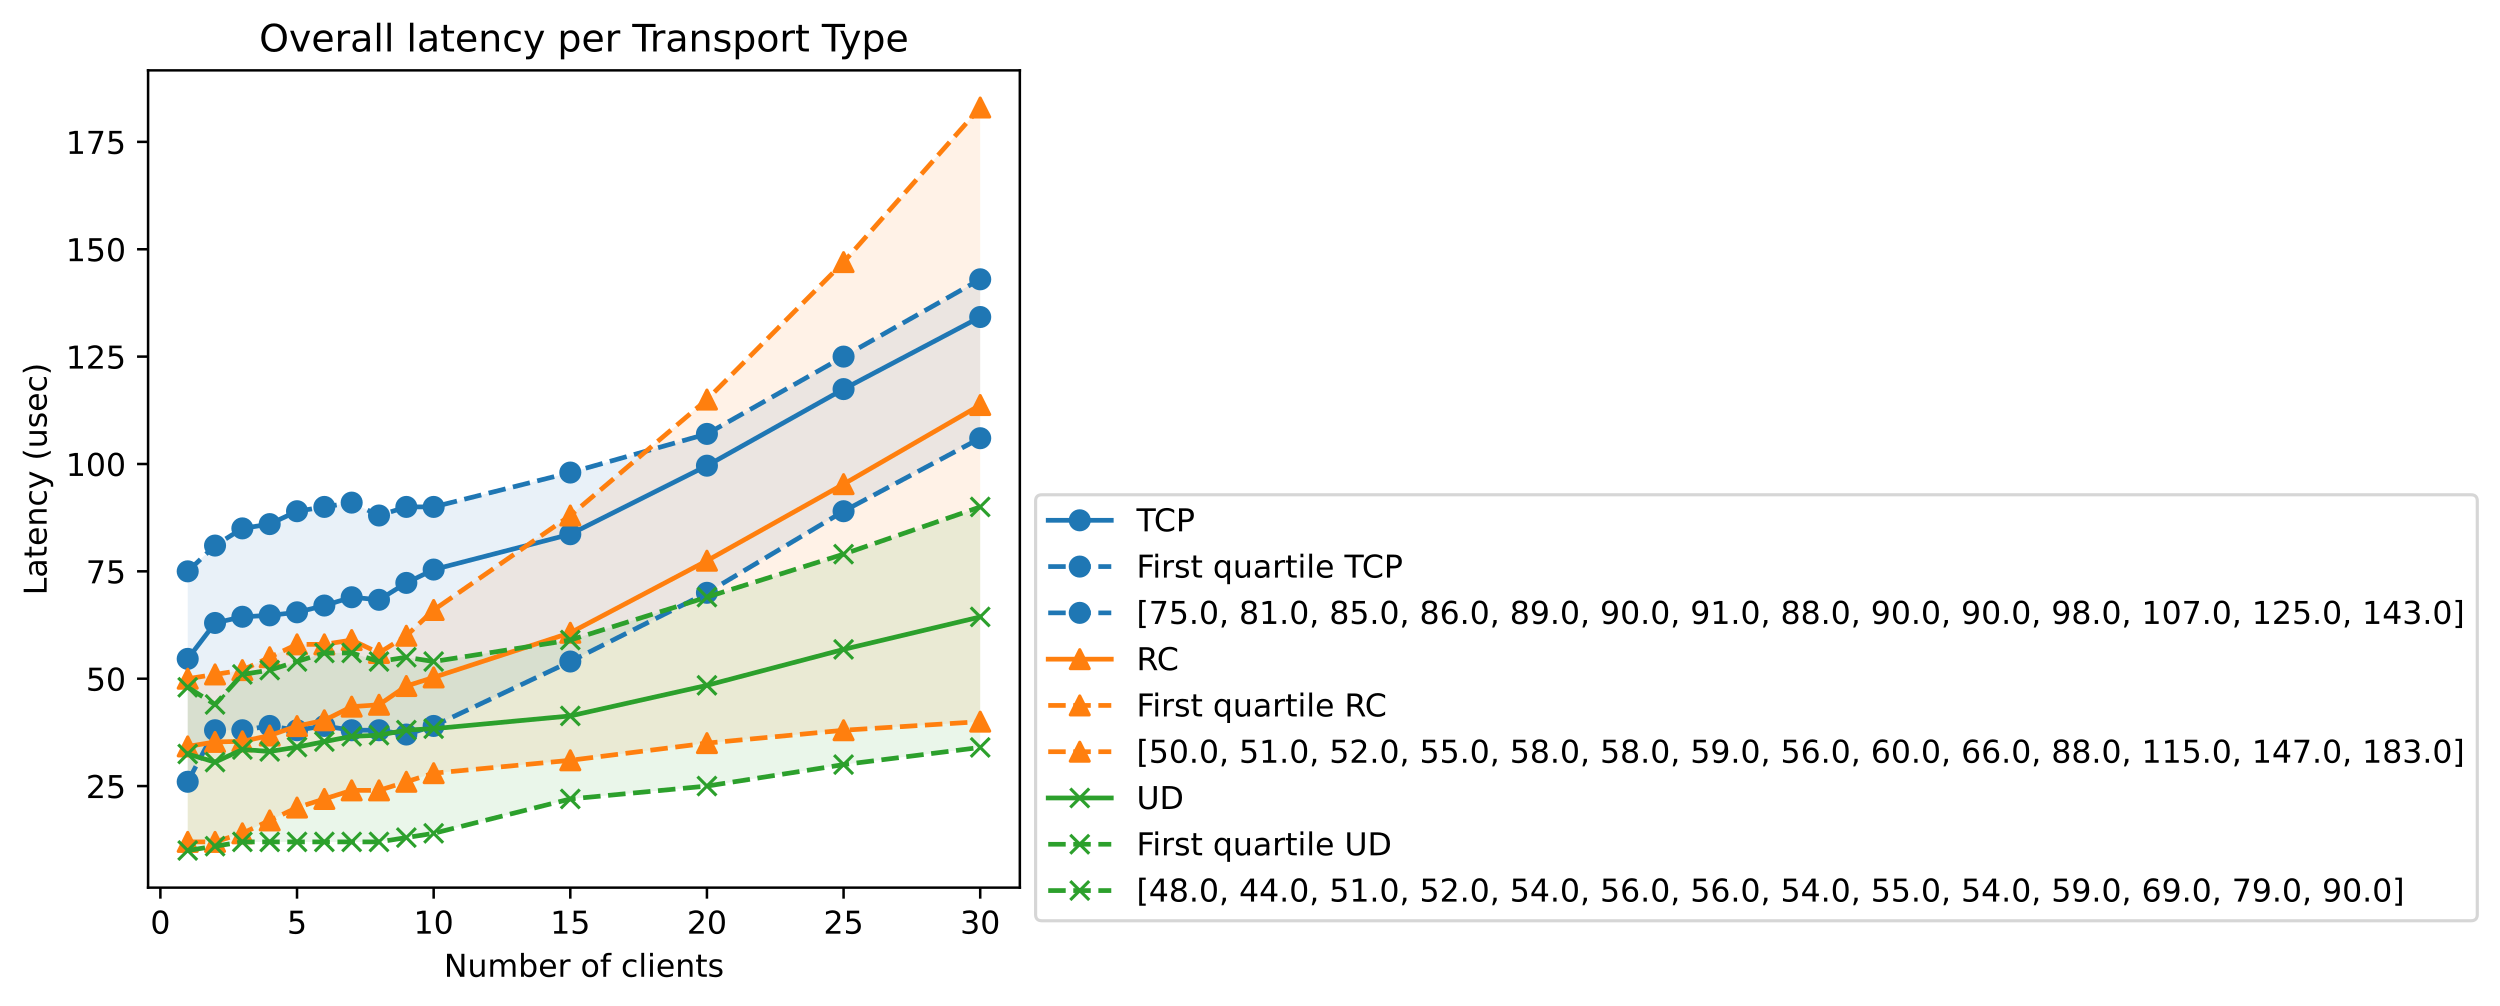 <?xml version="1.0" encoding="utf-8" standalone="no"?>
<!DOCTYPE svg PUBLIC "-//W3C//DTD SVG 1.1//EN"
  "http://www.w3.org/Graphics/SVG/1.1/DTD/svg11.dtd">
<!-- Created with matplotlib (https://matplotlib.org/) -->
<svg height="319.074pt" version="1.1" viewBox="0 0 792.886 319.074" width="792.886pt" xmlns="http://www.w3.org/2000/svg" xmlns:xlink="http://www.w3.org/1999/xlink">
 <defs>
  <style type="text/css">*{stroke-linecap:butt;stroke-linejoin:round;}</style>
 </defs>
 <g id="figure_1">
  <g id="patch_1">
   <path d="M 0 319.074 
L 792.886 319.074 
L 792.886 0 
L 0 0 
z
" style="fill:#ffffff;"/>
  </g>
  <g id="axes_1">
   <g id="patch_2">
    <path d="M 46.966 281.518 
L 323.446 281.518 
L 323.446 22.318 
L 46.966 22.318 
z
" style="fill:#ffffff;"/>
   </g>
   <g id="PolyCollection_1">
    <path clip-path="url(#pd2dbea6596)" d="M 59.533 247.943 
L 59.533 247.943 
L 68.2 231.599 
L 76.867 231.599 
L 85.534 230.237 
L 94.201 231.599 
L 102.868 230.237 
L 111.535 231.599 
L 120.202 231.599 
L 128.87 232.961 
L 137.537 230.237 
L 180.872 209.806 
L 224.208 188.013 
L 267.543 162.134 
L 310.878 138.979 
L 310.878 138.979 
L 310.878 88.582 
L 267.543 113.099 
L 224.208 137.616 
L 180.872 149.875 
L 137.537 160.772 
L 128.87 160.772 
L 120.202 163.496 
L 111.535 159.409 
L 102.868 160.772 
L 94.201 162.134 
L 85.534 166.22 
L 76.867 167.582 
L 68.2 173.03 
L 59.533 181.202 
z
" style="fill:#1f77b4;fill-opacity:0.1;"/>
   </g>
   <g id="PolyCollection_2">
    <path clip-path="url(#pd2dbea6596)" d="M 59.533 267.012 
L 59.533 267.012 
L 68.2 267.012 
L 76.867 264.288 
L 85.534 260.202 
L 94.201 256.116 
L 102.868 253.392 
L 111.535 250.667 
L 120.202 250.667 
L 128.87 247.943 
L 137.537 245.219 
L 180.872 241.133 
L 224.208 235.685 
L 267.543 231.599 
L 310.878 228.875 
L 310.878 228.875 
L 310.878 34.1 
L 267.543 83.134 
L 224.208 126.72 
L 180.872 163.496 
L 137.537 193.461 
L 128.87 201.633 
L 120.202 207.082 
L 111.535 202.995 
L 102.868 204.357 
L 94.201 204.357 
L 85.534 208.444 
L 76.867 212.53 
L 68.2 213.892 
L 59.533 215.254 
z
" style="fill:#ff7f0e;fill-opacity:0.1;"/>
   </g>
   <g id="PolyCollection_3">
    <path clip-path="url(#pd2dbea6596)" d="M 59.533 269.736 
L 59.533 269.736 
L 68.2 268.374 
L 76.867 267.012 
L 85.534 267.012 
L 94.201 267.012 
L 102.868 267.012 
L 111.535 267.012 
L 120.202 267.012 
L 128.87 265.65 
L 137.537 264.288 
L 180.872 253.392 
L 224.208 249.305 
L 267.543 242.495 
L 310.878 237.047 
L 310.878 237.047 
L 310.878 160.772 
L 267.543 175.754 
L 224.208 189.375 
L 180.872 202.995 
L 137.537 209.806 
L 128.87 208.444 
L 120.202 209.806 
L 111.535 207.082 
L 102.868 207.082 
L 94.201 209.806 
L 85.534 212.53 
L 76.867 213.892 
L 68.2 223.426 
L 59.533 217.978 
z
" style="fill:#2ca02c;fill-opacity:0.1;"/>
   </g>
   <g id="matplotlib.axis_1">
    <g id="xtick_1">
     <g id="line2d_1">
      <defs>
       <path d="M 0 0 
L 0 3.5 
" id="mdc42efab0e" style="stroke:#000000;stroke-width:0.8;"/>
      </defs>
      <g>
       <use style="stroke:#000000;stroke-width:0.8;" x="50.866" xlink:href="#mdc42efab0e" y="281.518"/>
      </g>
     </g>
     <g id="text_1">
      <!-- 0 -->
      <g transform="translate(47.685 296.117)scale(0.1 -0.1)">
       <defs>
        <path d="M 31.781 66.406 
Q 24.172 66.406 20.328 58.906 
Q 16.5 51.422 16.5 36.375 
Q 16.5 21.391 20.328 13.891 
Q 24.172 6.391 31.781 6.391 
Q 39.453 6.391 43.281 13.891 
Q 47.125 21.391 47.125 36.375 
Q 47.125 51.422 43.281 58.906 
Q 39.453 66.406 31.781 66.406 
z
M 31.781 74.219 
Q 44.047 74.219 50.516 64.516 
Q 56.984 54.828 56.984 36.375 
Q 56.984 17.969 50.516 8.266 
Q 44.047 -1.422 31.781 -1.422 
Q 19.531 -1.422 13.062 8.266 
Q 6.594 17.969 6.594 36.375 
Q 6.594 54.828 13.062 64.516 
Q 19.531 74.219 31.781 74.219 
z
" id="DejaVuSans-48"/>
       </defs>
       <use xlink:href="#DejaVuSans-48"/>
      </g>
     </g>
    </g>
    <g id="xtick_2">
     <g id="line2d_2">
      <g>
       <use style="stroke:#000000;stroke-width:0.8;" x="94.201" xlink:href="#mdc42efab0e" y="281.518"/>
      </g>
     </g>
     <g id="text_2">
      <!-- 5 -->
      <g transform="translate(91.02 296.117)scale(0.1 -0.1)">
       <defs>
        <path d="M 10.797 72.906 
L 49.516 72.906 
L 49.516 64.594 
L 19.828 64.594 
L 19.828 46.734 
Q 21.969 47.469 24.109 47.828 
Q 26.266 48.188 28.422 48.188 
Q 40.625 48.188 47.75 41.5 
Q 54.891 34.812 54.891 23.391 
Q 54.891 11.625 47.562 5.094 
Q 40.234 -1.422 26.906 -1.422 
Q 22.312 -1.422 17.547 -0.641 
Q 12.797 0.141 7.719 1.703 
L 7.719 11.625 
Q 12.109 9.234 16.797 8.062 
Q 21.484 6.891 26.703 6.891 
Q 35.156 6.891 40.078 11.328 
Q 45.016 15.766 45.016 23.391 
Q 45.016 31 40.078 35.438 
Q 35.156 39.891 26.703 39.891 
Q 22.75 39.891 18.812 39.016 
Q 14.891 38.141 10.797 36.281 
z
" id="DejaVuSans-53"/>
       </defs>
       <use xlink:href="#DejaVuSans-53"/>
      </g>
     </g>
    </g>
    <g id="xtick_3">
     <g id="line2d_3">
      <g>
       <use style="stroke:#000000;stroke-width:0.8;" x="137.537" xlink:href="#mdc42efab0e" y="281.518"/>
      </g>
     </g>
     <g id="text_3">
      <!-- 10 -->
      <g transform="translate(131.174 296.117)scale(0.1 -0.1)">
       <defs>
        <path d="M 12.406 8.297 
L 28.516 8.297 
L 28.516 63.922 
L 10.984 60.406 
L 10.984 69.391 
L 28.422 72.906 
L 38.281 72.906 
L 38.281 8.297 
L 54.391 8.297 
L 54.391 0 
L 12.406 0 
z
" id="DejaVuSans-49"/>
       </defs>
       <use xlink:href="#DejaVuSans-49"/>
       <use x="63.623" xlink:href="#DejaVuSans-48"/>
      </g>
     </g>
    </g>
    <g id="xtick_4">
     <g id="line2d_4">
      <g>
       <use style="stroke:#000000;stroke-width:0.8;" x="180.872" xlink:href="#mdc42efab0e" y="281.518"/>
      </g>
     </g>
     <g id="text_4">
      <!-- 15 -->
      <g transform="translate(174.51 296.117)scale(0.1 -0.1)">
       <use xlink:href="#DejaVuSans-49"/>
       <use x="63.623" xlink:href="#DejaVuSans-53"/>
      </g>
     </g>
    </g>
    <g id="xtick_5">
     <g id="line2d_5">
      <g>
       <use style="stroke:#000000;stroke-width:0.8;" x="224.208" xlink:href="#mdc42efab0e" y="281.518"/>
      </g>
     </g>
     <g id="text_5">
      <!-- 20 -->
      <g transform="translate(217.845 296.117)scale(0.1 -0.1)">
       <defs>
        <path d="M 19.188 8.297 
L 53.609 8.297 
L 53.609 0 
L 7.328 0 
L 7.328 8.297 
Q 12.938 14.109 22.625 23.891 
Q 32.328 33.688 34.812 36.531 
Q 39.547 41.844 41.422 45.531 
Q 43.312 49.219 43.312 52.781 
Q 43.312 58.594 39.234 62.25 
Q 35.156 65.922 28.609 65.922 
Q 23.969 65.922 18.812 64.312 
Q 13.672 62.703 7.812 59.422 
L 7.812 69.391 
Q 13.766 71.781 18.938 73 
Q 24.125 74.219 28.422 74.219 
Q 39.75 74.219 46.484 68.547 
Q 53.219 62.891 53.219 53.422 
Q 53.219 48.922 51.531 44.891 
Q 49.859 40.875 45.406 35.406 
Q 44.188 33.984 37.641 27.219 
Q 31.109 20.453 19.188 8.297 
z
" id="DejaVuSans-50"/>
       </defs>
       <use xlink:href="#DejaVuSans-50"/>
       <use x="63.623" xlink:href="#DejaVuSans-48"/>
      </g>
     </g>
    </g>
    <g id="xtick_6">
     <g id="line2d_6">
      <g>
       <use style="stroke:#000000;stroke-width:0.8;" x="267.543" xlink:href="#mdc42efab0e" y="281.518"/>
      </g>
     </g>
     <g id="text_6">
      <!-- 25 -->
      <g transform="translate(261.18 296.117)scale(0.1 -0.1)">
       <use xlink:href="#DejaVuSans-50"/>
       <use x="63.623" xlink:href="#DejaVuSans-53"/>
      </g>
     </g>
    </g>
    <g id="xtick_7">
     <g id="line2d_7">
      <g>
       <use style="stroke:#000000;stroke-width:0.8;" x="310.878" xlink:href="#mdc42efab0e" y="281.518"/>
      </g>
     </g>
     <g id="text_7">
      <!-- 30 -->
      <g transform="translate(304.516 296.117)scale(0.1 -0.1)">
       <defs>
        <path d="M 40.578 39.312 
Q 47.656 37.797 51.625 33 
Q 55.609 28.219 55.609 21.188 
Q 55.609 10.406 48.188 4.484 
Q 40.766 -1.422 27.094 -1.422 
Q 22.516 -1.422 17.656 -0.516 
Q 12.797 0.391 7.625 2.203 
L 7.625 11.719 
Q 11.719 9.328 16.594 8.109 
Q 21.484 6.891 26.812 6.891 
Q 36.078 6.891 40.938 10.547 
Q 45.797 14.203 45.797 21.188 
Q 45.797 27.641 41.281 31.266 
Q 36.766 34.906 28.719 34.906 
L 20.219 34.906 
L 20.219 43.016 
L 29.109 43.016 
Q 36.375 43.016 40.234 45.922 
Q 44.094 48.828 44.094 54.297 
Q 44.094 59.906 40.109 62.906 
Q 36.141 65.922 28.719 65.922 
Q 24.656 65.922 20.016 65.031 
Q 15.375 64.156 9.812 62.312 
L 9.812 71.094 
Q 15.438 72.656 20.344 73.438 
Q 25.25 74.219 29.594 74.219 
Q 40.828 74.219 47.359 69.109 
Q 53.906 64.016 53.906 55.328 
Q 53.906 49.266 50.438 45.094 
Q 46.969 40.922 40.578 39.312 
z
" id="DejaVuSans-51"/>
       </defs>
       <use xlink:href="#DejaVuSans-51"/>
       <use x="63.623" xlink:href="#DejaVuSans-48"/>
      </g>
     </g>
    </g>
    <g id="text_8">
     <!-- Number of clients -->
     <g transform="translate(140.785 309.795)scale(0.1 -0.1)">
      <defs>
       <path d="M 9.812 72.906 
L 23.094 72.906 
L 55.422 11.922 
L 55.422 72.906 
L 64.984 72.906 
L 64.984 0 
L 51.703 0 
L 19.391 60.984 
L 19.391 0 
L 9.812 0 
z
" id="DejaVuSans-78"/>
       <path d="M 8.5 21.578 
L 8.5 54.688 
L 17.484 54.688 
L 17.484 21.922 
Q 17.484 14.156 20.5 10.266 
Q 23.531 6.391 29.594 6.391 
Q 36.859 6.391 41.078 11.031 
Q 45.312 15.672 45.312 23.688 
L 45.312 54.688 
L 54.297 54.688 
L 54.297 0 
L 45.312 0 
L 45.312 8.406 
Q 42.047 3.422 37.719 1 
Q 33.406 -1.422 27.688 -1.422 
Q 18.266 -1.422 13.375 4.438 
Q 8.5 10.297 8.5 21.578 
z
M 31.109 56 
z
" id="DejaVuSans-117"/>
       <path d="M 52 44.188 
Q 55.375 50.25 60.062 53.125 
Q 64.75 56 71.094 56 
Q 79.641 56 84.281 50.016 
Q 88.922 44.047 88.922 33.016 
L 88.922 0 
L 79.891 0 
L 79.891 32.719 
Q 79.891 40.578 77.094 44.375 
Q 74.312 48.188 68.609 48.188 
Q 61.625 48.188 57.562 43.547 
Q 53.516 38.922 53.516 30.906 
L 53.516 0 
L 44.484 0 
L 44.484 32.719 
Q 44.484 40.625 41.703 44.406 
Q 38.922 48.188 33.109 48.188 
Q 26.219 48.188 22.156 43.531 
Q 18.109 38.875 18.109 30.906 
L 18.109 0 
L 9.078 0 
L 9.078 54.688 
L 18.109 54.688 
L 18.109 46.188 
Q 21.188 51.219 25.484 53.609 
Q 29.781 56 35.688 56 
Q 41.656 56 45.828 52.969 
Q 50 49.953 52 44.188 
z
" id="DejaVuSans-109"/>
       <path d="M 48.688 27.297 
Q 48.688 37.203 44.609 42.844 
Q 40.531 48.484 33.406 48.484 
Q 26.266 48.484 22.188 42.844 
Q 18.109 37.203 18.109 27.297 
Q 18.109 17.391 22.188 11.75 
Q 26.266 6.109 33.406 6.109 
Q 40.531 6.109 44.609 11.75 
Q 48.688 17.391 48.688 27.297 
z
M 18.109 46.391 
Q 20.953 51.266 25.266 53.625 
Q 29.594 56 35.594 56 
Q 45.562 56 51.781 48.094 
Q 58.016 40.188 58.016 27.297 
Q 58.016 14.406 51.781 6.484 
Q 45.562 -1.422 35.594 -1.422 
Q 29.594 -1.422 25.266 0.953 
Q 20.953 3.328 18.109 8.203 
L 18.109 0 
L 9.078 0 
L 9.078 75.984 
L 18.109 75.984 
z
" id="DejaVuSans-98"/>
       <path d="M 56.203 29.594 
L 56.203 25.203 
L 14.891 25.203 
Q 15.484 15.922 20.484 11.062 
Q 25.484 6.203 34.422 6.203 
Q 39.594 6.203 44.453 7.469 
Q 49.312 8.734 54.109 11.281 
L 54.109 2.781 
Q 49.266 0.734 44.188 -0.344 
Q 39.109 -1.422 33.891 -1.422 
Q 20.797 -1.422 13.156 6.188 
Q 5.516 13.812 5.516 26.812 
Q 5.516 40.234 12.766 48.109 
Q 20.016 56 32.328 56 
Q 43.359 56 49.781 48.891 
Q 56.203 41.797 56.203 29.594 
z
M 47.219 32.234 
Q 47.125 39.594 43.094 43.984 
Q 39.062 48.391 32.422 48.391 
Q 24.906 48.391 20.391 44.141 
Q 15.875 39.891 15.188 32.172 
z
" id="DejaVuSans-101"/>
       <path d="M 41.109 46.297 
Q 39.594 47.172 37.812 47.578 
Q 36.031 48 33.891 48 
Q 26.266 48 22.188 43.047 
Q 18.109 38.094 18.109 28.812 
L 18.109 0 
L 9.078 0 
L 9.078 54.688 
L 18.109 54.688 
L 18.109 46.188 
Q 20.953 51.172 25.484 53.578 
Q 30.031 56 36.531 56 
Q 37.453 56 38.578 55.875 
Q 39.703 55.766 41.062 55.516 
z
" id="DejaVuSans-114"/>
       <path id="DejaVuSans-32"/>
       <path d="M 30.609 48.391 
Q 23.391 48.391 19.188 42.75 
Q 14.984 37.109 14.984 27.297 
Q 14.984 17.484 19.156 11.844 
Q 23.344 6.203 30.609 6.203 
Q 37.797 6.203 41.984 11.859 
Q 46.188 17.531 46.188 27.297 
Q 46.188 37.016 41.984 42.703 
Q 37.797 48.391 30.609 48.391 
z
M 30.609 56 
Q 42.328 56 49.016 48.375 
Q 55.719 40.766 55.719 27.297 
Q 55.719 13.875 49.016 6.219 
Q 42.328 -1.422 30.609 -1.422 
Q 18.844 -1.422 12.172 6.219 
Q 5.516 13.875 5.516 27.297 
Q 5.516 40.766 12.172 48.375 
Q 18.844 56 30.609 56 
z
" id="DejaVuSans-111"/>
       <path d="M 37.109 75.984 
L 37.109 68.5 
L 28.516 68.5 
Q 23.688 68.5 21.797 66.547 
Q 19.922 64.594 19.922 59.516 
L 19.922 54.688 
L 34.719 54.688 
L 34.719 47.703 
L 19.922 47.703 
L 19.922 0 
L 10.891 0 
L 10.891 47.703 
L 2.297 47.703 
L 2.297 54.688 
L 10.891 54.688 
L 10.891 58.5 
Q 10.891 67.625 15.141 71.797 
Q 19.391 75.984 28.609 75.984 
z
" id="DejaVuSans-102"/>
       <path d="M 48.781 52.594 
L 48.781 44.188 
Q 44.969 46.297 41.141 47.344 
Q 37.312 48.391 33.406 48.391 
Q 24.656 48.391 19.812 42.844 
Q 14.984 37.312 14.984 27.297 
Q 14.984 17.281 19.812 11.734 
Q 24.656 6.203 33.406 6.203 
Q 37.312 6.203 41.141 7.25 
Q 44.969 8.297 48.781 10.406 
L 48.781 2.094 
Q 45.016 0.344 40.984 -0.531 
Q 36.969 -1.422 32.422 -1.422 
Q 20.062 -1.422 12.781 6.344 
Q 5.516 14.109 5.516 27.297 
Q 5.516 40.672 12.859 48.328 
Q 20.219 56 33.016 56 
Q 37.156 56 41.109 55.141 
Q 45.062 54.297 48.781 52.594 
z
" id="DejaVuSans-99"/>
       <path d="M 9.422 75.984 
L 18.406 75.984 
L 18.406 0 
L 9.422 0 
z
" id="DejaVuSans-108"/>
       <path d="M 9.422 54.688 
L 18.406 54.688 
L 18.406 0 
L 9.422 0 
z
M 9.422 75.984 
L 18.406 75.984 
L 18.406 64.594 
L 9.422 64.594 
z
" id="DejaVuSans-105"/>
       <path d="M 54.891 33.016 
L 54.891 0 
L 45.906 0 
L 45.906 32.719 
Q 45.906 40.484 42.875 44.328 
Q 39.844 48.188 33.797 48.188 
Q 26.516 48.188 22.312 43.547 
Q 18.109 38.922 18.109 30.906 
L 18.109 0 
L 9.078 0 
L 9.078 54.688 
L 18.109 54.688 
L 18.109 46.188 
Q 21.344 51.125 25.703 53.562 
Q 30.078 56 35.797 56 
Q 45.219 56 50.047 50.172 
Q 54.891 44.344 54.891 33.016 
z
" id="DejaVuSans-110"/>
       <path d="M 18.312 70.219 
L 18.312 54.688 
L 36.812 54.688 
L 36.812 47.703 
L 18.312 47.703 
L 18.312 18.016 
Q 18.312 11.328 20.141 9.422 
Q 21.969 7.516 27.594 7.516 
L 36.812 7.516 
L 36.812 0 
L 27.594 0 
Q 17.188 0 13.234 3.875 
Q 9.281 7.766 9.281 18.016 
L 9.281 47.703 
L 2.688 47.703 
L 2.688 54.688 
L 9.281 54.688 
L 9.281 70.219 
z
" id="DejaVuSans-116"/>
       <path d="M 44.281 53.078 
L 44.281 44.578 
Q 40.484 46.531 36.375 47.5 
Q 32.281 48.484 27.875 48.484 
Q 21.188 48.484 17.844 46.438 
Q 14.5 44.391 14.5 40.281 
Q 14.5 37.156 16.891 35.375 
Q 19.281 33.594 26.516 31.984 
L 29.594 31.297 
Q 39.156 29.25 43.188 25.516 
Q 47.219 21.781 47.219 15.094 
Q 47.219 7.469 41.188 3.016 
Q 35.156 -1.422 24.609 -1.422 
Q 20.219 -1.422 15.453 -0.562 
Q 10.688 0.297 5.422 2 
L 5.422 11.281 
Q 10.406 8.688 15.234 7.391 
Q 20.062 6.109 24.812 6.109 
Q 31.156 6.109 34.562 8.281 
Q 37.984 10.453 37.984 14.406 
Q 37.984 18.062 35.516 20.016 
Q 33.062 21.969 24.703 23.781 
L 21.578 24.516 
Q 13.234 26.266 9.516 29.906 
Q 5.812 33.547 5.812 39.891 
Q 5.812 47.609 11.281 51.797 
Q 16.75 56 26.812 56 
Q 31.781 56 36.172 55.266 
Q 40.578 54.547 44.281 53.078 
z
" id="DejaVuSans-115"/>
      </defs>
      <use xlink:href="#DejaVuSans-78"/>
      <use x="74.805" xlink:href="#DejaVuSans-117"/>
      <use x="138.184" xlink:href="#DejaVuSans-109"/>
      <use x="235.596" xlink:href="#DejaVuSans-98"/>
      <use x="299.072" xlink:href="#DejaVuSans-101"/>
      <use x="360.596" xlink:href="#DejaVuSans-114"/>
      <use x="401.709" xlink:href="#DejaVuSans-32"/>
      <use x="433.496" xlink:href="#DejaVuSans-111"/>
      <use x="494.678" xlink:href="#DejaVuSans-102"/>
      <use x="529.883" xlink:href="#DejaVuSans-32"/>
      <use x="561.67" xlink:href="#DejaVuSans-99"/>
      <use x="616.65" xlink:href="#DejaVuSans-108"/>
      <use x="644.434" xlink:href="#DejaVuSans-105"/>
      <use x="672.217" xlink:href="#DejaVuSans-101"/>
      <use x="733.74" xlink:href="#DejaVuSans-110"/>
      <use x="797.119" xlink:href="#DejaVuSans-116"/>
      <use x="836.328" xlink:href="#DejaVuSans-115"/>
     </g>
    </g>
   </g>
   <g id="matplotlib.axis_2">
    <g id="ytick_1">
     <g id="line2d_8">
      <defs>
       <path d="M 0 0 
L -3.5 0 
" id="mbf71833bd4" style="stroke:#000000;stroke-width:0.8;"/>
      </defs>
      <g>
       <use style="stroke:#000000;stroke-width:0.8;" x="46.966" xlink:href="#mbf71833bd4" y="249.305"/>
      </g>
     </g>
     <g id="text_9">
      <!-- 25 -->
      <g transform="translate(27.241 253.105)scale(0.1 -0.1)">
       <use xlink:href="#DejaVuSans-50"/>
       <use x="63.623" xlink:href="#DejaVuSans-53"/>
      </g>
     </g>
    </g>
    <g id="ytick_2">
     <g id="line2d_9">
      <g>
       <use style="stroke:#000000;stroke-width:0.8;" x="46.966" xlink:href="#mbf71833bd4" y="215.254"/>
      </g>
     </g>
     <g id="text_10">
      <!-- 50 -->
      <g transform="translate(27.241 219.053)scale(0.1 -0.1)">
       <use xlink:href="#DejaVuSans-53"/>
       <use x="63.623" xlink:href="#DejaVuSans-48"/>
      </g>
     </g>
    </g>
    <g id="ytick_3">
     <g id="line2d_10">
      <g>
       <use style="stroke:#000000;stroke-width:0.8;" x="46.966" xlink:href="#mbf71833bd4" y="181.202"/>
      </g>
     </g>
     <g id="text_11">
      <!-- 75 -->
      <g transform="translate(27.241 185.002)scale(0.1 -0.1)">
       <defs>
        <path d="M 8.203 72.906 
L 55.078 72.906 
L 55.078 68.703 
L 28.609 0 
L 18.312 0 
L 43.219 64.594 
L 8.203 64.594 
z
" id="DejaVuSans-55"/>
       </defs>
       <use xlink:href="#DejaVuSans-55"/>
       <use x="63.623" xlink:href="#DejaVuSans-53"/>
      </g>
     </g>
    </g>
    <g id="ytick_4">
     <g id="line2d_11">
      <g>
       <use style="stroke:#000000;stroke-width:0.8;" x="46.966" xlink:href="#mbf71833bd4" y="147.151"/>
      </g>
     </g>
     <g id="text_12">
      <!-- 100 -->
      <g transform="translate(20.878 150.95)scale(0.1 -0.1)">
       <use xlink:href="#DejaVuSans-49"/>
       <use x="63.623" xlink:href="#DejaVuSans-48"/>
       <use x="127.246" xlink:href="#DejaVuSans-48"/>
      </g>
     </g>
    </g>
    <g id="ytick_5">
     <g id="line2d_12">
      <g>
       <use style="stroke:#000000;stroke-width:0.8;" x="46.966" xlink:href="#mbf71833bd4" y="113.099"/>
      </g>
     </g>
     <g id="text_13">
      <!-- 125 -->
      <g transform="translate(20.878 116.899)scale(0.1 -0.1)">
       <use xlink:href="#DejaVuSans-49"/>
       <use x="63.623" xlink:href="#DejaVuSans-50"/>
       <use x="127.246" xlink:href="#DejaVuSans-53"/>
      </g>
     </g>
    </g>
    <g id="ytick_6">
     <g id="line2d_13">
      <g>
       <use style="stroke:#000000;stroke-width:0.8;" x="46.966" xlink:href="#mbf71833bd4" y="79.048"/>
      </g>
     </g>
     <g id="text_14">
      <!-- 150 -->
      <g transform="translate(20.878 82.847)scale(0.1 -0.1)">
       <use xlink:href="#DejaVuSans-49"/>
       <use x="63.623" xlink:href="#DejaVuSans-53"/>
       <use x="127.246" xlink:href="#DejaVuSans-48"/>
      </g>
     </g>
    </g>
    <g id="ytick_7">
     <g id="line2d_14">
      <g>
       <use style="stroke:#000000;stroke-width:0.8;" x="46.966" xlink:href="#mbf71833bd4" y="44.996"/>
      </g>
     </g>
     <g id="text_15">
      <!-- 175 -->
      <g transform="translate(20.878 48.796)scale(0.1 -0.1)">
       <use xlink:href="#DejaVuSans-49"/>
       <use x="63.623" xlink:href="#DejaVuSans-55"/>
       <use x="127.246" xlink:href="#DejaVuSans-53"/>
      </g>
     </g>
    </g>
    <g id="text_16">
     <!-- Latency (usec) -->
     <g transform="translate(14.798 188.772)rotate(-90)scale(0.1 -0.1)">
      <defs>
       <path d="M 9.812 72.906 
L 19.672 72.906 
L 19.672 8.297 
L 55.172 8.297 
L 55.172 0 
L 9.812 0 
z
" id="DejaVuSans-76"/>
       <path d="M 34.281 27.484 
Q 23.391 27.484 19.188 25 
Q 14.984 22.516 14.984 16.5 
Q 14.984 11.719 18.141 8.906 
Q 21.297 6.109 26.703 6.109 
Q 34.188 6.109 38.703 11.406 
Q 43.219 16.703 43.219 25.484 
L 43.219 27.484 
z
M 52.203 31.203 
L 52.203 0 
L 43.219 0 
L 43.219 8.297 
Q 40.141 3.328 35.547 0.953 
Q 30.953 -1.422 24.312 -1.422 
Q 15.922 -1.422 10.953 3.297 
Q 6 8.016 6 15.922 
Q 6 25.141 12.172 29.828 
Q 18.359 34.516 30.609 34.516 
L 43.219 34.516 
L 43.219 35.406 
Q 43.219 41.609 39.141 45 
Q 35.062 48.391 27.688 48.391 
Q 23 48.391 18.547 47.266 
Q 14.109 46.141 10.016 43.891 
L 10.016 52.203 
Q 14.938 54.109 19.578 55.047 
Q 24.219 56 28.609 56 
Q 40.484 56 46.344 49.844 
Q 52.203 43.703 52.203 31.203 
z
" id="DejaVuSans-97"/>
       <path d="M 32.172 -5.078 
Q 28.375 -14.844 24.75 -17.812 
Q 21.141 -20.797 15.094 -20.797 
L 7.906 -20.797 
L 7.906 -13.281 
L 13.188 -13.281 
Q 16.891 -13.281 18.938 -11.516 
Q 21 -9.766 23.484 -3.219 
L 25.094 0.875 
L 2.984 54.688 
L 12.5 54.688 
L 29.594 11.922 
L 46.688 54.688 
L 56.203 54.688 
z
" id="DejaVuSans-121"/>
       <path d="M 31 75.875 
Q 24.469 64.656 21.281 53.656 
Q 18.109 42.672 18.109 31.391 
Q 18.109 20.125 21.312 9.062 
Q 24.516 -2 31 -13.188 
L 23.188 -13.188 
Q 15.875 -1.703 12.234 9.375 
Q 8.594 20.453 8.594 31.391 
Q 8.594 42.281 12.203 53.312 
Q 15.828 64.359 23.188 75.875 
z
" id="DejaVuSans-40"/>
       <path d="M 8.016 75.875 
L 15.828 75.875 
Q 23.141 64.359 26.781 53.312 
Q 30.422 42.281 30.422 31.391 
Q 30.422 20.453 26.781 9.375 
Q 23.141 -1.703 15.828 -13.188 
L 8.016 -13.188 
Q 14.5 -2 17.703 9.062 
Q 20.906 20.125 20.906 31.391 
Q 20.906 42.672 17.703 53.656 
Q 14.5 64.656 8.016 75.875 
z
" id="DejaVuSans-41"/>
      </defs>
      <use xlink:href="#DejaVuSans-76"/>
      <use x="55.713" xlink:href="#DejaVuSans-97"/>
      <use x="116.992" xlink:href="#DejaVuSans-116"/>
      <use x="156.201" xlink:href="#DejaVuSans-101"/>
      <use x="217.725" xlink:href="#DejaVuSans-110"/>
      <use x="281.104" xlink:href="#DejaVuSans-99"/>
      <use x="336.084" xlink:href="#DejaVuSans-121"/>
      <use x="395.264" xlink:href="#DejaVuSans-32"/>
      <use x="427.051" xlink:href="#DejaVuSans-40"/>
      <use x="466.064" xlink:href="#DejaVuSans-117"/>
      <use x="529.443" xlink:href="#DejaVuSans-115"/>
      <use x="581.543" xlink:href="#DejaVuSans-101"/>
      <use x="643.066" xlink:href="#DejaVuSans-99"/>
      <use x="698.047" xlink:href="#DejaVuSans-41"/>
     </g>
    </g>
   </g>
   <g id="line2d_15">
    <path clip-path="url(#pd2dbea6596)" d="M 59.533 208.966 
L 68.2 197.576 
L 76.867 195.611 
L 85.534 195.165 
L 94.201 194.2 
L 102.868 192.051 
L 111.535 189.418 
L 120.202 190.236 
L 128.87 184.874 
L 137.537 180.64 
L 180.872 169.43 
L 224.208 147.696 
L 267.543 123.403 
L 310.878 100.542 
" style="fill:none;stroke:#1f77b4;stroke-linecap:square;stroke-width:1.5;"/>
    <defs>
     <path d="M 0 3 
C 0.796 3 1.559 2.684 2.121 2.121 
C 2.684 1.559 3 0.796 3 0 
C 3 -0.796 2.684 -1.559 2.121 -2.121 
C 1.559 -2.684 0.796 -3 0 -3 
C -0.796 -3 -1.559 -2.684 -2.121 -2.121 
C -2.684 -1.559 -3 -0.796 -3 0 
C -3 0.796 -2.684 1.559 -2.121 2.121 
C -1.559 2.684 -0.796 3 0 3 
z
" id="m0ca1ec13e1" style="stroke:#1f77b4;"/>
    </defs>
    <g clip-path="url(#pd2dbea6596)">
     <use style="fill:#1f77b4;stroke:#1f77b4;" x="59.533" xlink:href="#m0ca1ec13e1" y="208.966"/>
     <use style="fill:#1f77b4;stroke:#1f77b4;" x="68.2" xlink:href="#m0ca1ec13e1" y="197.576"/>
     <use style="fill:#1f77b4;stroke:#1f77b4;" x="76.867" xlink:href="#m0ca1ec13e1" y="195.611"/>
     <use style="fill:#1f77b4;stroke:#1f77b4;" x="85.534" xlink:href="#m0ca1ec13e1" y="195.165"/>
     <use style="fill:#1f77b4;stroke:#1f77b4;" x="94.201" xlink:href="#m0ca1ec13e1" y="194.2"/>
     <use style="fill:#1f77b4;stroke:#1f77b4;" x="102.868" xlink:href="#m0ca1ec13e1" y="192.051"/>
     <use style="fill:#1f77b4;stroke:#1f77b4;" x="111.535" xlink:href="#m0ca1ec13e1" y="189.418"/>
     <use style="fill:#1f77b4;stroke:#1f77b4;" x="120.202" xlink:href="#m0ca1ec13e1" y="190.236"/>
     <use style="fill:#1f77b4;stroke:#1f77b4;" x="128.87" xlink:href="#m0ca1ec13e1" y="184.874"/>
     <use style="fill:#1f77b4;stroke:#1f77b4;" x="137.537" xlink:href="#m0ca1ec13e1" y="180.64"/>
     <use style="fill:#1f77b4;stroke:#1f77b4;" x="180.872" xlink:href="#m0ca1ec13e1" y="169.43"/>
     <use style="fill:#1f77b4;stroke:#1f77b4;" x="224.208" xlink:href="#m0ca1ec13e1" y="147.696"/>
     <use style="fill:#1f77b4;stroke:#1f77b4;" x="267.543" xlink:href="#m0ca1ec13e1" y="123.403"/>
     <use style="fill:#1f77b4;stroke:#1f77b4;" x="310.878" xlink:href="#m0ca1ec13e1" y="100.542"/>
    </g>
   </g>
   <g id="line2d_16">
    <path clip-path="url(#pd2dbea6596)" d="M 59.533 247.943 
L 68.2 231.599 
L 76.867 231.599 
L 85.534 230.237 
L 94.201 231.599 
L 102.868 230.237 
L 111.535 231.599 
L 120.202 231.599 
L 128.87 232.961 
L 137.537 230.237 
L 180.872 209.806 
L 224.208 188.013 
L 267.543 162.134 
L 310.878 138.979 
" style="fill:none;stroke:#1f77b4;stroke-dasharray:5.55,2.4;stroke-dashoffset:0;stroke-width:1.5;"/>
    <g clip-path="url(#pd2dbea6596)">
     <use style="fill:#1f77b4;stroke:#1f77b4;" x="59.533" xlink:href="#m0ca1ec13e1" y="247.943"/>
     <use style="fill:#1f77b4;stroke:#1f77b4;" x="68.2" xlink:href="#m0ca1ec13e1" y="231.599"/>
     <use style="fill:#1f77b4;stroke:#1f77b4;" x="76.867" xlink:href="#m0ca1ec13e1" y="231.599"/>
     <use style="fill:#1f77b4;stroke:#1f77b4;" x="85.534" xlink:href="#m0ca1ec13e1" y="230.237"/>
     <use style="fill:#1f77b4;stroke:#1f77b4;" x="94.201" xlink:href="#m0ca1ec13e1" y="231.599"/>
     <use style="fill:#1f77b4;stroke:#1f77b4;" x="102.868" xlink:href="#m0ca1ec13e1" y="230.237"/>
     <use style="fill:#1f77b4;stroke:#1f77b4;" x="111.535" xlink:href="#m0ca1ec13e1" y="231.599"/>
     <use style="fill:#1f77b4;stroke:#1f77b4;" x="120.202" xlink:href="#m0ca1ec13e1" y="231.599"/>
     <use style="fill:#1f77b4;stroke:#1f77b4;" x="128.87" xlink:href="#m0ca1ec13e1" y="232.961"/>
     <use style="fill:#1f77b4;stroke:#1f77b4;" x="137.537" xlink:href="#m0ca1ec13e1" y="230.237"/>
     <use style="fill:#1f77b4;stroke:#1f77b4;" x="180.872" xlink:href="#m0ca1ec13e1" y="209.806"/>
     <use style="fill:#1f77b4;stroke:#1f77b4;" x="224.208" xlink:href="#m0ca1ec13e1" y="188.013"/>
     <use style="fill:#1f77b4;stroke:#1f77b4;" x="267.543" xlink:href="#m0ca1ec13e1" y="162.134"/>
     <use style="fill:#1f77b4;stroke:#1f77b4;" x="310.878" xlink:href="#m0ca1ec13e1" y="138.979"/>
    </g>
   </g>
   <g id="line2d_17">
    <path clip-path="url(#pd2dbea6596)" d="M 59.533 181.202 
L 68.2 173.03 
L 76.867 167.582 
L 85.534 166.22 
L 94.201 162.134 
L 102.868 160.772 
L 111.535 159.409 
L 120.202 163.496 
L 128.87 160.772 
L 137.537 160.772 
L 180.872 149.875 
L 224.208 137.616 
L 267.543 113.099 
L 310.878 88.582 
" style="fill:none;stroke:#1f77b4;stroke-dasharray:5.55,2.4;stroke-dashoffset:0;stroke-width:1.5;"/>
    <g clip-path="url(#pd2dbea6596)">
     <use style="fill:#1f77b4;stroke:#1f77b4;" x="59.533" xlink:href="#m0ca1ec13e1" y="181.202"/>
     <use style="fill:#1f77b4;stroke:#1f77b4;" x="68.2" xlink:href="#m0ca1ec13e1" y="173.03"/>
     <use style="fill:#1f77b4;stroke:#1f77b4;" x="76.867" xlink:href="#m0ca1ec13e1" y="167.582"/>
     <use style="fill:#1f77b4;stroke:#1f77b4;" x="85.534" xlink:href="#m0ca1ec13e1" y="166.22"/>
     <use style="fill:#1f77b4;stroke:#1f77b4;" x="94.201" xlink:href="#m0ca1ec13e1" y="162.134"/>
     <use style="fill:#1f77b4;stroke:#1f77b4;" x="102.868" xlink:href="#m0ca1ec13e1" y="160.772"/>
     <use style="fill:#1f77b4;stroke:#1f77b4;" x="111.535" xlink:href="#m0ca1ec13e1" y="159.409"/>
     <use style="fill:#1f77b4;stroke:#1f77b4;" x="120.202" xlink:href="#m0ca1ec13e1" y="163.496"/>
     <use style="fill:#1f77b4;stroke:#1f77b4;" x="128.87" xlink:href="#m0ca1ec13e1" y="160.772"/>
     <use style="fill:#1f77b4;stroke:#1f77b4;" x="137.537" xlink:href="#m0ca1ec13e1" y="160.772"/>
     <use style="fill:#1f77b4;stroke:#1f77b4;" x="180.872" xlink:href="#m0ca1ec13e1" y="149.875"/>
     <use style="fill:#1f77b4;stroke:#1f77b4;" x="224.208" xlink:href="#m0ca1ec13e1" y="137.616"/>
     <use style="fill:#1f77b4;stroke:#1f77b4;" x="267.543" xlink:href="#m0ca1ec13e1" y="113.099"/>
     <use style="fill:#1f77b4;stroke:#1f77b4;" x="310.878" xlink:href="#m0ca1ec13e1" y="88.582"/>
    </g>
   </g>
   <g id="line2d_18">
    <path clip-path="url(#pd2dbea6596)" d="M 59.533 236.724 
L 68.2 235.305 
L 76.867 235.126 
L 85.534 233.267 
L 94.201 230.279 
L 102.868 228.44 
L 111.535 224.118 
L 120.202 223.518 
L 128.87 217.573 
L 137.537 214.845 
L 180.872 200.686 
L 224.208 177.831 
L 267.543 153.547 
L 310.878 128.461 
" style="fill:none;stroke:#ff7f0e;stroke-linecap:square;stroke-width:1.5;"/>
    <defs>
     <path d="M 0 -3 
L -3 3 
L 3 3 
z
" id="m68b0b41160" style="stroke:#ff7f0e;stroke-linejoin:miter;"/>
    </defs>
    <g clip-path="url(#pd2dbea6596)">
     <use style="fill:#ff7f0e;stroke:#ff7f0e;stroke-linejoin:miter;" x="59.533" xlink:href="#m68b0b41160" y="236.724"/>
     <use style="fill:#ff7f0e;stroke:#ff7f0e;stroke-linejoin:miter;" x="68.2" xlink:href="#m68b0b41160" y="235.305"/>
     <use style="fill:#ff7f0e;stroke:#ff7f0e;stroke-linejoin:miter;" x="76.867" xlink:href="#m68b0b41160" y="235.126"/>
     <use style="fill:#ff7f0e;stroke:#ff7f0e;stroke-linejoin:miter;" x="85.534" xlink:href="#m68b0b41160" y="233.267"/>
     <use style="fill:#ff7f0e;stroke:#ff7f0e;stroke-linejoin:miter;" x="94.201" xlink:href="#m68b0b41160" y="230.279"/>
     <use style="fill:#ff7f0e;stroke:#ff7f0e;stroke-linejoin:miter;" x="102.868" xlink:href="#m68b0b41160" y="228.44"/>
     <use style="fill:#ff7f0e;stroke:#ff7f0e;stroke-linejoin:miter;" x="111.535" xlink:href="#m68b0b41160" y="224.118"/>
     <use style="fill:#ff7f0e;stroke:#ff7f0e;stroke-linejoin:miter;" x="120.202" xlink:href="#m68b0b41160" y="223.518"/>
     <use style="fill:#ff7f0e;stroke:#ff7f0e;stroke-linejoin:miter;" x="128.87" xlink:href="#m68b0b41160" y="217.573"/>
     <use style="fill:#ff7f0e;stroke:#ff7f0e;stroke-linejoin:miter;" x="137.537" xlink:href="#m68b0b41160" y="214.845"/>
     <use style="fill:#ff7f0e;stroke:#ff7f0e;stroke-linejoin:miter;" x="180.872" xlink:href="#m68b0b41160" y="200.686"/>
     <use style="fill:#ff7f0e;stroke:#ff7f0e;stroke-linejoin:miter;" x="224.208" xlink:href="#m68b0b41160" y="177.831"/>
     <use style="fill:#ff7f0e;stroke:#ff7f0e;stroke-linejoin:miter;" x="267.543" xlink:href="#m68b0b41160" y="153.547"/>
     <use style="fill:#ff7f0e;stroke:#ff7f0e;stroke-linejoin:miter;" x="310.878" xlink:href="#m68b0b41160" y="128.461"/>
    </g>
   </g>
   <g id="line2d_19">
    <path clip-path="url(#pd2dbea6596)" d="M 59.533 267.012 
L 68.2 267.012 
L 76.867 264.288 
L 85.534 260.202 
L 94.201 256.116 
L 102.868 253.392 
L 111.535 250.667 
L 120.202 250.667 
L 128.87 247.943 
L 137.537 245.219 
L 180.872 241.133 
L 224.208 235.685 
L 267.543 231.599 
L 310.878 228.875 
" style="fill:none;stroke:#ff7f0e;stroke-dasharray:5.55,2.4;stroke-dashoffset:0;stroke-width:1.5;"/>
    <g clip-path="url(#pd2dbea6596)">
     <use style="fill:#ff7f0e;stroke:#ff7f0e;stroke-linejoin:miter;" x="59.533" xlink:href="#m68b0b41160" y="267.012"/>
     <use style="fill:#ff7f0e;stroke:#ff7f0e;stroke-linejoin:miter;" x="68.2" xlink:href="#m68b0b41160" y="267.012"/>
     <use style="fill:#ff7f0e;stroke:#ff7f0e;stroke-linejoin:miter;" x="76.867" xlink:href="#m68b0b41160" y="264.288"/>
     <use style="fill:#ff7f0e;stroke:#ff7f0e;stroke-linejoin:miter;" x="85.534" xlink:href="#m68b0b41160" y="260.202"/>
     <use style="fill:#ff7f0e;stroke:#ff7f0e;stroke-linejoin:miter;" x="94.201" xlink:href="#m68b0b41160" y="256.116"/>
     <use style="fill:#ff7f0e;stroke:#ff7f0e;stroke-linejoin:miter;" x="102.868" xlink:href="#m68b0b41160" y="253.392"/>
     <use style="fill:#ff7f0e;stroke:#ff7f0e;stroke-linejoin:miter;" x="111.535" xlink:href="#m68b0b41160" y="250.667"/>
     <use style="fill:#ff7f0e;stroke:#ff7f0e;stroke-linejoin:miter;" x="120.202" xlink:href="#m68b0b41160" y="250.667"/>
     <use style="fill:#ff7f0e;stroke:#ff7f0e;stroke-linejoin:miter;" x="128.87" xlink:href="#m68b0b41160" y="247.943"/>
     <use style="fill:#ff7f0e;stroke:#ff7f0e;stroke-linejoin:miter;" x="137.537" xlink:href="#m68b0b41160" y="245.219"/>
     <use style="fill:#ff7f0e;stroke:#ff7f0e;stroke-linejoin:miter;" x="180.872" xlink:href="#m68b0b41160" y="241.133"/>
     <use style="fill:#ff7f0e;stroke:#ff7f0e;stroke-linejoin:miter;" x="224.208" xlink:href="#m68b0b41160" y="235.685"/>
     <use style="fill:#ff7f0e;stroke:#ff7f0e;stroke-linejoin:miter;" x="267.543" xlink:href="#m68b0b41160" y="231.599"/>
     <use style="fill:#ff7f0e;stroke:#ff7f0e;stroke-linejoin:miter;" x="310.878" xlink:href="#m68b0b41160" y="228.875"/>
    </g>
   </g>
   <g id="line2d_20">
    <path clip-path="url(#pd2dbea6596)" d="M 59.533 215.254 
L 68.2 213.892 
L 76.867 212.53 
L 85.534 208.444 
L 94.201 204.357 
L 102.868 204.357 
L 111.535 202.995 
L 120.202 207.082 
L 128.87 201.633 
L 137.537 193.461 
L 180.872 163.496 
L 224.208 126.72 
L 267.543 83.134 
L 310.878 34.1 
" style="fill:none;stroke:#ff7f0e;stroke-dasharray:5.55,2.4;stroke-dashoffset:0;stroke-width:1.5;"/>
    <g clip-path="url(#pd2dbea6596)">
     <use style="fill:#ff7f0e;stroke:#ff7f0e;stroke-linejoin:miter;" x="59.533" xlink:href="#m68b0b41160" y="215.254"/>
     <use style="fill:#ff7f0e;stroke:#ff7f0e;stroke-linejoin:miter;" x="68.2" xlink:href="#m68b0b41160" y="213.892"/>
     <use style="fill:#ff7f0e;stroke:#ff7f0e;stroke-linejoin:miter;" x="76.867" xlink:href="#m68b0b41160" y="212.53"/>
     <use style="fill:#ff7f0e;stroke:#ff7f0e;stroke-linejoin:miter;" x="85.534" xlink:href="#m68b0b41160" y="208.444"/>
     <use style="fill:#ff7f0e;stroke:#ff7f0e;stroke-linejoin:miter;" x="94.201" xlink:href="#m68b0b41160" y="204.357"/>
     <use style="fill:#ff7f0e;stroke:#ff7f0e;stroke-linejoin:miter;" x="102.868" xlink:href="#m68b0b41160" y="204.357"/>
     <use style="fill:#ff7f0e;stroke:#ff7f0e;stroke-linejoin:miter;" x="111.535" xlink:href="#m68b0b41160" y="202.995"/>
     <use style="fill:#ff7f0e;stroke:#ff7f0e;stroke-linejoin:miter;" x="120.202" xlink:href="#m68b0b41160" y="207.082"/>
     <use style="fill:#ff7f0e;stroke:#ff7f0e;stroke-linejoin:miter;" x="128.87" xlink:href="#m68b0b41160" y="201.633"/>
     <use style="fill:#ff7f0e;stroke:#ff7f0e;stroke-linejoin:miter;" x="137.537" xlink:href="#m68b0b41160" y="193.461"/>
     <use style="fill:#ff7f0e;stroke:#ff7f0e;stroke-linejoin:miter;" x="180.872" xlink:href="#m68b0b41160" y="163.496"/>
     <use style="fill:#ff7f0e;stroke:#ff7f0e;stroke-linejoin:miter;" x="224.208" xlink:href="#m68b0b41160" y="126.72"/>
     <use style="fill:#ff7f0e;stroke:#ff7f0e;stroke-linejoin:miter;" x="267.543" xlink:href="#m68b0b41160" y="83.134"/>
     <use style="fill:#ff7f0e;stroke:#ff7f0e;stroke-linejoin:miter;" x="310.878" xlink:href="#m68b0b41160" y="34.1"/>
    </g>
   </g>
   <g id="line2d_21">
    <path clip-path="url(#pd2dbea6596)" d="M 59.533 239.132 
L 68.2 241.707 
L 76.867 237.714 
L 85.534 238.333 
L 94.201 236.939 
L 102.868 235.206 
L 111.535 233.534 
L 120.202 233.173 
L 128.87 231.556 
L 137.537 231.102 
L 180.872 227.055 
L 224.208 217.352 
L 267.543 205.957 
L 310.878 195.652 
" style="fill:none;stroke:#2ca02c;stroke-linecap:square;stroke-width:1.5;"/>
    <defs>
     <path d="M -3 3 
L 3 -3 
M -3 -3 
L 3 3 
" id="m3f55ed5ae8" style="stroke:#2ca02c;"/>
    </defs>
    <g clip-path="url(#pd2dbea6596)">
     <use style="fill:#2ca02c;stroke:#2ca02c;" x="59.533" xlink:href="#m3f55ed5ae8" y="239.132"/>
     <use style="fill:#2ca02c;stroke:#2ca02c;" x="68.2" xlink:href="#m3f55ed5ae8" y="241.707"/>
     <use style="fill:#2ca02c;stroke:#2ca02c;" x="76.867" xlink:href="#m3f55ed5ae8" y="237.714"/>
     <use style="fill:#2ca02c;stroke:#2ca02c;" x="85.534" xlink:href="#m3f55ed5ae8" y="238.333"/>
     <use style="fill:#2ca02c;stroke:#2ca02c;" x="94.201" xlink:href="#m3f55ed5ae8" y="236.939"/>
     <use style="fill:#2ca02c;stroke:#2ca02c;" x="102.868" xlink:href="#m3f55ed5ae8" y="235.206"/>
     <use style="fill:#2ca02c;stroke:#2ca02c;" x="111.535" xlink:href="#m3f55ed5ae8" y="233.534"/>
     <use style="fill:#2ca02c;stroke:#2ca02c;" x="120.202" xlink:href="#m3f55ed5ae8" y="233.173"/>
     <use style="fill:#2ca02c;stroke:#2ca02c;" x="128.87" xlink:href="#m3f55ed5ae8" y="231.556"/>
     <use style="fill:#2ca02c;stroke:#2ca02c;" x="137.537" xlink:href="#m3f55ed5ae8" y="231.102"/>
     <use style="fill:#2ca02c;stroke:#2ca02c;" x="180.872" xlink:href="#m3f55ed5ae8" y="227.055"/>
     <use style="fill:#2ca02c;stroke:#2ca02c;" x="224.208" xlink:href="#m3f55ed5ae8" y="217.352"/>
     <use style="fill:#2ca02c;stroke:#2ca02c;" x="267.543" xlink:href="#m3f55ed5ae8" y="205.957"/>
     <use style="fill:#2ca02c;stroke:#2ca02c;" x="310.878" xlink:href="#m3f55ed5ae8" y="195.652"/>
    </g>
   </g>
   <g id="line2d_22">
    <path clip-path="url(#pd2dbea6596)" d="M 59.533 269.736 
L 68.2 268.374 
L 76.867 267.012 
L 85.534 267.012 
L 94.201 267.012 
L 102.868 267.012 
L 111.535 267.012 
L 120.202 267.012 
L 128.87 265.65 
L 137.537 264.288 
L 180.872 253.392 
L 224.208 249.305 
L 267.543 242.495 
L 310.878 237.047 
" style="fill:none;stroke:#2ca02c;stroke-dasharray:5.55,2.4;stroke-dashoffset:0;stroke-width:1.5;"/>
    <g clip-path="url(#pd2dbea6596)">
     <use style="fill:#2ca02c;stroke:#2ca02c;" x="59.533" xlink:href="#m3f55ed5ae8" y="269.736"/>
     <use style="fill:#2ca02c;stroke:#2ca02c;" x="68.2" xlink:href="#m3f55ed5ae8" y="268.374"/>
     <use style="fill:#2ca02c;stroke:#2ca02c;" x="76.867" xlink:href="#m3f55ed5ae8" y="267.012"/>
     <use style="fill:#2ca02c;stroke:#2ca02c;" x="85.534" xlink:href="#m3f55ed5ae8" y="267.012"/>
     <use style="fill:#2ca02c;stroke:#2ca02c;" x="94.201" xlink:href="#m3f55ed5ae8" y="267.012"/>
     <use style="fill:#2ca02c;stroke:#2ca02c;" x="102.868" xlink:href="#m3f55ed5ae8" y="267.012"/>
     <use style="fill:#2ca02c;stroke:#2ca02c;" x="111.535" xlink:href="#m3f55ed5ae8" y="267.012"/>
     <use style="fill:#2ca02c;stroke:#2ca02c;" x="120.202" xlink:href="#m3f55ed5ae8" y="267.012"/>
     <use style="fill:#2ca02c;stroke:#2ca02c;" x="128.87" xlink:href="#m3f55ed5ae8" y="265.65"/>
     <use style="fill:#2ca02c;stroke:#2ca02c;" x="137.537" xlink:href="#m3f55ed5ae8" y="264.288"/>
     <use style="fill:#2ca02c;stroke:#2ca02c;" x="180.872" xlink:href="#m3f55ed5ae8" y="253.392"/>
     <use style="fill:#2ca02c;stroke:#2ca02c;" x="224.208" xlink:href="#m3f55ed5ae8" y="249.305"/>
     <use style="fill:#2ca02c;stroke:#2ca02c;" x="267.543" xlink:href="#m3f55ed5ae8" y="242.495"/>
     <use style="fill:#2ca02c;stroke:#2ca02c;" x="310.878" xlink:href="#m3f55ed5ae8" y="237.047"/>
    </g>
   </g>
   <g id="line2d_23">
    <path clip-path="url(#pd2dbea6596)" d="M 59.533 217.978 
L 68.2 223.426 
L 76.867 213.892 
L 85.534 212.53 
L 94.201 209.806 
L 102.868 207.082 
L 111.535 207.082 
L 120.202 209.806 
L 128.87 208.444 
L 137.537 209.806 
L 180.872 202.995 
L 224.208 189.375 
L 267.543 175.754 
L 310.878 160.772 
" style="fill:none;stroke:#2ca02c;stroke-dasharray:5.55,2.4;stroke-dashoffset:0;stroke-width:1.5;"/>
    <g clip-path="url(#pd2dbea6596)">
     <use style="fill:#2ca02c;stroke:#2ca02c;" x="59.533" xlink:href="#m3f55ed5ae8" y="217.978"/>
     <use style="fill:#2ca02c;stroke:#2ca02c;" x="68.2" xlink:href="#m3f55ed5ae8" y="223.426"/>
     <use style="fill:#2ca02c;stroke:#2ca02c;" x="76.867" xlink:href="#m3f55ed5ae8" y="213.892"/>
     <use style="fill:#2ca02c;stroke:#2ca02c;" x="85.534" xlink:href="#m3f55ed5ae8" y="212.53"/>
     <use style="fill:#2ca02c;stroke:#2ca02c;" x="94.201" xlink:href="#m3f55ed5ae8" y="209.806"/>
     <use style="fill:#2ca02c;stroke:#2ca02c;" x="102.868" xlink:href="#m3f55ed5ae8" y="207.082"/>
     <use style="fill:#2ca02c;stroke:#2ca02c;" x="111.535" xlink:href="#m3f55ed5ae8" y="207.082"/>
     <use style="fill:#2ca02c;stroke:#2ca02c;" x="120.202" xlink:href="#m3f55ed5ae8" y="209.806"/>
     <use style="fill:#2ca02c;stroke:#2ca02c;" x="128.87" xlink:href="#m3f55ed5ae8" y="208.444"/>
     <use style="fill:#2ca02c;stroke:#2ca02c;" x="137.537" xlink:href="#m3f55ed5ae8" y="209.806"/>
     <use style="fill:#2ca02c;stroke:#2ca02c;" x="180.872" xlink:href="#m3f55ed5ae8" y="202.995"/>
     <use style="fill:#2ca02c;stroke:#2ca02c;" x="224.208" xlink:href="#m3f55ed5ae8" y="189.375"/>
     <use style="fill:#2ca02c;stroke:#2ca02c;" x="267.543" xlink:href="#m3f55ed5ae8" y="175.754"/>
     <use style="fill:#2ca02c;stroke:#2ca02c;" x="310.878" xlink:href="#m3f55ed5ae8" y="160.772"/>
    </g>
   </g>
   <g id="patch_3">
    <path d="M 46.966 281.518 
L 46.966 22.318 
" style="fill:none;stroke:#000000;stroke-linecap:square;stroke-linejoin:miter;stroke-width:0.8;"/>
   </g>
   <g id="patch_4">
    <path d="M 323.446 281.518 
L 323.446 22.318 
" style="fill:none;stroke:#000000;stroke-linecap:square;stroke-linejoin:miter;stroke-width:0.8;"/>
   </g>
   <g id="patch_5">
    <path d="M 46.966 281.518 
L 323.446 281.518 
" style="fill:none;stroke:#000000;stroke-linecap:square;stroke-linejoin:miter;stroke-width:0.8;"/>
   </g>
   <g id="patch_6">
    <path d="M 46.966 22.318 
L 323.446 22.318 
" style="fill:none;stroke:#000000;stroke-linecap:square;stroke-linejoin:miter;stroke-width:0.8;"/>
   </g>
   <g id="text_17">
    <!-- Overall latency per Transport Type -->
    <g transform="translate(82.197 16.318)scale(0.12 -0.12)">
     <defs>
      <path d="M 39.406 66.219 
Q 28.656 66.219 22.328 58.203 
Q 16.016 50.203 16.016 36.375 
Q 16.016 22.609 22.328 14.594 
Q 28.656 6.594 39.406 6.594 
Q 50.141 6.594 56.422 14.594 
Q 62.703 22.609 62.703 36.375 
Q 62.703 50.203 56.422 58.203 
Q 50.141 66.219 39.406 66.219 
z
M 39.406 74.219 
Q 54.734 74.219 63.906 63.938 
Q 73.094 53.656 73.094 36.375 
Q 73.094 19.141 63.906 8.859 
Q 54.734 -1.422 39.406 -1.422 
Q 24.031 -1.422 14.812 8.828 
Q 5.609 19.094 5.609 36.375 
Q 5.609 53.656 14.812 63.938 
Q 24.031 74.219 39.406 74.219 
z
" id="DejaVuSans-79"/>
      <path d="M 2.984 54.688 
L 12.5 54.688 
L 29.594 8.797 
L 46.688 54.688 
L 56.203 54.688 
L 35.688 0 
L 23.484 0 
z
" id="DejaVuSans-118"/>
      <path d="M 18.109 8.203 
L 18.109 -20.797 
L 9.078 -20.797 
L 9.078 54.688 
L 18.109 54.688 
L 18.109 46.391 
Q 20.953 51.266 25.266 53.625 
Q 29.594 56 35.594 56 
Q 45.562 56 51.781 48.094 
Q 58.016 40.188 58.016 27.297 
Q 58.016 14.406 51.781 6.484 
Q 45.562 -1.422 35.594 -1.422 
Q 29.594 -1.422 25.266 0.953 
Q 20.953 3.328 18.109 8.203 
z
M 48.688 27.297 
Q 48.688 37.203 44.609 42.844 
Q 40.531 48.484 33.406 48.484 
Q 26.266 48.484 22.188 42.844 
Q 18.109 37.203 18.109 27.297 
Q 18.109 17.391 22.188 11.75 
Q 26.266 6.109 33.406 6.109 
Q 40.531 6.109 44.609 11.75 
Q 48.688 17.391 48.688 27.297 
z
" id="DejaVuSans-112"/>
      <path d="M -0.297 72.906 
L 61.375 72.906 
L 61.375 64.594 
L 35.5 64.594 
L 35.5 0 
L 25.594 0 
L 25.594 64.594 
L -0.297 64.594 
z
" id="DejaVuSans-84"/>
     </defs>
     <use xlink:href="#DejaVuSans-79"/>
     <use x="78.711" xlink:href="#DejaVuSans-118"/>
     <use x="137.891" xlink:href="#DejaVuSans-101"/>
     <use x="199.414" xlink:href="#DejaVuSans-114"/>
     <use x="240.527" xlink:href="#DejaVuSans-97"/>
     <use x="301.807" xlink:href="#DejaVuSans-108"/>
     <use x="329.59" xlink:href="#DejaVuSans-108"/>
     <use x="357.373" xlink:href="#DejaVuSans-32"/>
     <use x="389.16" xlink:href="#DejaVuSans-108"/>
     <use x="416.943" xlink:href="#DejaVuSans-97"/>
     <use x="478.223" xlink:href="#DejaVuSans-116"/>
     <use x="517.432" xlink:href="#DejaVuSans-101"/>
     <use x="578.955" xlink:href="#DejaVuSans-110"/>
     <use x="642.334" xlink:href="#DejaVuSans-99"/>
     <use x="697.314" xlink:href="#DejaVuSans-121"/>
     <use x="756.494" xlink:href="#DejaVuSans-32"/>
     <use x="788.281" xlink:href="#DejaVuSans-112"/>
     <use x="851.758" xlink:href="#DejaVuSans-101"/>
     <use x="913.281" xlink:href="#DejaVuSans-114"/>
     <use x="954.395" xlink:href="#DejaVuSans-32"/>
     <use x="986.182" xlink:href="#DejaVuSans-84"/>
     <use x="1032.516" xlink:href="#DejaVuSans-114"/>
     <use x="1073.629" xlink:href="#DejaVuSans-97"/>
     <use x="1134.908" xlink:href="#DejaVuSans-110"/>
     <use x="1198.287" xlink:href="#DejaVuSans-115"/>
     <use x="1250.387" xlink:href="#DejaVuSans-112"/>
     <use x="1313.863" xlink:href="#DejaVuSans-111"/>
     <use x="1375.045" xlink:href="#DejaVuSans-114"/>
     <use x="1416.158" xlink:href="#DejaVuSans-116"/>
     <use x="1455.367" xlink:href="#DejaVuSans-32"/>
     <use x="1487.154" xlink:href="#DejaVuSans-84"/>
     <use x="1532.613" xlink:href="#DejaVuSans-121"/>
     <use x="1591.793" xlink:href="#DejaVuSans-112"/>
     <use x="1655.27" xlink:href="#DejaVuSans-101"/>
    </g>
   </g>
   <g id="legend_1">
    <g id="patch_7">
     <path d="M 330.446 292.021 
L 783.686 292.021 
Q 785.686 292.021 785.686 290.021 
L 785.686 158.918 
Q 785.686 156.918 783.686 156.918 
L 330.446 156.918 
Q 328.446 156.918 328.446 158.918 
L 328.446 290.021 
Q 328.446 292.021 330.446 292.021 
z
" style="fill:#ffffff;opacity:0.8;stroke:#cccccc;stroke-linejoin:miter;"/>
    </g>
    <g id="line2d_24">
     <path d="M 332.446 165.017 
L 352.446 165.017 
" style="fill:none;stroke:#1f77b4;stroke-linecap:square;stroke-width:1.5;"/>
    </g>
    <g id="line2d_25">
     <g>
      <use style="fill:#1f77b4;stroke:#1f77b4;" x="342.446" xlink:href="#m0ca1ec13e1" y="165.017"/>
     </g>
    </g>
    <g id="text_18">
     <!-- TCP -->
     <g transform="translate(360.446 168.517)scale(0.1 -0.1)">
      <defs>
       <path d="M 64.406 67.281 
L 64.406 56.891 
Q 59.422 61.531 53.781 63.812 
Q 48.141 66.109 41.797 66.109 
Q 29.297 66.109 22.656 58.469 
Q 16.016 50.828 16.016 36.375 
Q 16.016 21.969 22.656 14.328 
Q 29.297 6.688 41.797 6.688 
Q 48.141 6.688 53.781 8.984 
Q 59.422 11.281 64.406 15.922 
L 64.406 5.609 
Q 59.234 2.094 53.438 0.328 
Q 47.656 -1.422 41.219 -1.422 
Q 24.656 -1.422 15.125 8.703 
Q 5.609 18.844 5.609 36.375 
Q 5.609 53.953 15.125 64.078 
Q 24.656 74.219 41.219 74.219 
Q 47.75 74.219 53.531 72.484 
Q 59.328 70.75 64.406 67.281 
z
" id="DejaVuSans-67"/>
       <path d="M 19.672 64.797 
L 19.672 37.406 
L 32.078 37.406 
Q 38.969 37.406 42.719 40.969 
Q 46.484 44.531 46.484 51.125 
Q 46.484 57.672 42.719 61.234 
Q 38.969 64.797 32.078 64.797 
z
M 9.812 72.906 
L 32.078 72.906 
Q 44.344 72.906 50.609 67.359 
Q 56.891 61.812 56.891 51.125 
Q 56.891 40.328 50.609 34.812 
Q 44.344 29.297 32.078 29.297 
L 19.672 29.297 
L 19.672 0 
L 9.812 0 
z
" id="DejaVuSans-80"/>
      </defs>
      <use xlink:href="#DejaVuSans-84"/>
      <use x="55.209" xlink:href="#DejaVuSans-67"/>
      <use x="125.033" xlink:href="#DejaVuSans-80"/>
     </g>
    </g>
    <g id="line2d_26">
     <path d="M 332.446 179.695 
L 352.446 179.695 
" style="fill:none;stroke:#1f77b4;stroke-dasharray:5.55,2.4;stroke-dashoffset:0;stroke-width:1.5;"/>
    </g>
    <g id="line2d_27">
     <g>
      <use style="fill:#1f77b4;stroke:#1f77b4;" x="342.446" xlink:href="#m0ca1ec13e1" y="179.695"/>
     </g>
    </g>
    <g id="text_19">
     <!-- First quartile TCP -->
     <g transform="translate(360.446 183.195)scale(0.1 -0.1)">
      <defs>
       <path d="M 9.812 72.906 
L 51.703 72.906 
L 51.703 64.594 
L 19.672 64.594 
L 19.672 43.109 
L 48.578 43.109 
L 48.578 34.812 
L 19.672 34.812 
L 19.672 0 
L 9.812 0 
z
" id="DejaVuSans-70"/>
       <path d="M 14.797 27.297 
Q 14.797 17.391 18.875 11.75 
Q 22.953 6.109 30.078 6.109 
Q 37.203 6.109 41.297 11.75 
Q 45.406 17.391 45.406 27.297 
Q 45.406 37.203 41.297 42.844 
Q 37.203 48.484 30.078 48.484 
Q 22.953 48.484 18.875 42.844 
Q 14.797 37.203 14.797 27.297 
z
M 45.406 8.203 
Q 42.578 3.328 38.25 0.953 
Q 33.938 -1.422 27.875 -1.422 
Q 17.969 -1.422 11.734 6.484 
Q 5.516 14.406 5.516 27.297 
Q 5.516 40.188 11.734 48.094 
Q 17.969 56 27.875 56 
Q 33.938 56 38.25 53.625 
Q 42.578 51.266 45.406 46.391 
L 45.406 54.688 
L 54.391 54.688 
L 54.391 -20.797 
L 45.406 -20.797 
z
" id="DejaVuSans-113"/>
      </defs>
      <use xlink:href="#DejaVuSans-70"/>
      <use x="50.27" xlink:href="#DejaVuSans-105"/>
      <use x="78.053" xlink:href="#DejaVuSans-114"/>
      <use x="119.166" xlink:href="#DejaVuSans-115"/>
      <use x="171.266" xlink:href="#DejaVuSans-116"/>
      <use x="210.475" xlink:href="#DejaVuSans-32"/>
      <use x="242.262" xlink:href="#DejaVuSans-113"/>
      <use x="305.738" xlink:href="#DejaVuSans-117"/>
      <use x="369.117" xlink:href="#DejaVuSans-97"/>
      <use x="430.396" xlink:href="#DejaVuSans-114"/>
      <use x="471.51" xlink:href="#DejaVuSans-116"/>
      <use x="510.719" xlink:href="#DejaVuSans-105"/>
      <use x="538.502" xlink:href="#DejaVuSans-108"/>
      <use x="566.285" xlink:href="#DejaVuSans-101"/>
      <use x="627.809" xlink:href="#DejaVuSans-32"/>
      <use x="659.596" xlink:href="#DejaVuSans-84"/>
      <use x="714.805" xlink:href="#DejaVuSans-67"/>
      <use x="784.629" xlink:href="#DejaVuSans-80"/>
     </g>
    </g>
    <g id="line2d_28">
     <path d="M 332.446 194.373 
L 352.446 194.373 
" style="fill:none;stroke:#1f77b4;stroke-dasharray:5.55,2.4;stroke-dashoffset:0;stroke-width:1.5;"/>
    </g>
    <g id="line2d_29">
     <g>
      <use style="fill:#1f77b4;stroke:#1f77b4;" x="342.446" xlink:href="#m0ca1ec13e1" y="194.373"/>
     </g>
    </g>
    <g id="text_20">
     <!-- [75.0, 81.0, 85.0, 86.0, 89.0, 90.0, 91.0, 88.0, 90.0, 90.0, 98.0, 107.0, 125.0, 143.0] -->
     <g transform="translate(360.446 197.873)scale(0.1 -0.1)">
      <defs>
       <path d="M 8.594 75.984 
L 29.297 75.984 
L 29.297 69 
L 17.578 69 
L 17.578 -6.203 
L 29.297 -6.203 
L 29.297 -13.188 
L 8.594 -13.188 
z
" id="DejaVuSans-91"/>
       <path d="M 10.688 12.406 
L 21 12.406 
L 21 0 
L 10.688 0 
z
" id="DejaVuSans-46"/>
       <path d="M 11.719 12.406 
L 22.016 12.406 
L 22.016 4 
L 14.016 -11.625 
L 7.719 -11.625 
L 11.719 4 
z
" id="DejaVuSans-44"/>
       <path d="M 31.781 34.625 
Q 24.75 34.625 20.719 30.859 
Q 16.703 27.094 16.703 20.516 
Q 16.703 13.922 20.719 10.156 
Q 24.75 6.391 31.781 6.391 
Q 38.812 6.391 42.859 10.172 
Q 46.922 13.969 46.922 20.516 
Q 46.922 27.094 42.891 30.859 
Q 38.875 34.625 31.781 34.625 
z
M 21.922 38.812 
Q 15.578 40.375 12.031 44.719 
Q 8.5 49.078 8.5 55.328 
Q 8.5 64.062 14.719 69.141 
Q 20.953 74.219 31.781 74.219 
Q 42.672 74.219 48.875 69.141 
Q 55.078 64.062 55.078 55.328 
Q 55.078 49.078 51.531 44.719 
Q 48 40.375 41.703 38.812 
Q 48.828 37.156 52.797 32.312 
Q 56.781 27.484 56.781 20.516 
Q 56.781 9.906 50.312 4.234 
Q 43.844 -1.422 31.781 -1.422 
Q 19.734 -1.422 13.25 4.234 
Q 6.781 9.906 6.781 20.516 
Q 6.781 27.484 10.781 32.312 
Q 14.797 37.156 21.922 38.812 
z
M 18.312 54.391 
Q 18.312 48.734 21.844 45.562 
Q 25.391 42.391 31.781 42.391 
Q 38.141 42.391 41.719 45.562 
Q 45.312 48.734 45.312 54.391 
Q 45.312 60.062 41.719 63.234 
Q 38.141 66.406 31.781 66.406 
Q 25.391 66.406 21.844 63.234 
Q 18.312 60.062 18.312 54.391 
z
" id="DejaVuSans-56"/>
       <path d="M 33.016 40.375 
Q 26.375 40.375 22.484 35.828 
Q 18.609 31.297 18.609 23.391 
Q 18.609 15.531 22.484 10.953 
Q 26.375 6.391 33.016 6.391 
Q 39.656 6.391 43.531 10.953 
Q 47.406 15.531 47.406 23.391 
Q 47.406 31.297 43.531 35.828 
Q 39.656 40.375 33.016 40.375 
z
M 52.594 71.297 
L 52.594 62.312 
Q 48.875 64.062 45.094 64.984 
Q 41.312 65.922 37.594 65.922 
Q 27.828 65.922 22.672 59.328 
Q 17.531 52.734 16.797 39.406 
Q 19.672 43.656 24.016 45.922 
Q 28.375 48.188 33.594 48.188 
Q 44.578 48.188 50.953 41.516 
Q 57.328 34.859 57.328 23.391 
Q 57.328 12.156 50.688 5.359 
Q 44.047 -1.422 33.016 -1.422 
Q 20.359 -1.422 13.672 8.266 
Q 6.984 17.969 6.984 36.375 
Q 6.984 53.656 15.188 63.938 
Q 23.391 74.219 37.203 74.219 
Q 40.922 74.219 44.703 73.484 
Q 48.484 72.75 52.594 71.297 
z
" id="DejaVuSans-54"/>
       <path d="M 10.984 1.516 
L 10.984 10.5 
Q 14.703 8.734 18.5 7.812 
Q 22.312 6.891 25.984 6.891 
Q 35.75 6.891 40.891 13.453 
Q 46.047 20.016 46.781 33.406 
Q 43.953 29.203 39.594 26.953 
Q 35.25 24.703 29.984 24.703 
Q 19.047 24.703 12.672 31.312 
Q 6.297 37.938 6.297 49.422 
Q 6.297 60.641 12.938 67.422 
Q 19.578 74.219 30.609 74.219 
Q 43.266 74.219 49.922 64.516 
Q 56.594 54.828 56.594 36.375 
Q 56.594 19.141 48.406 8.859 
Q 40.234 -1.422 26.422 -1.422 
Q 22.703 -1.422 18.891 -0.688 
Q 15.094 0.047 10.984 1.516 
z
M 30.609 32.422 
Q 37.25 32.422 41.125 36.953 
Q 45.016 41.5 45.016 49.422 
Q 45.016 57.281 41.125 61.844 
Q 37.25 66.406 30.609 66.406 
Q 23.969 66.406 20.094 61.844 
Q 16.219 57.281 16.219 49.422 
Q 16.219 41.5 20.094 36.953 
Q 23.969 32.422 30.609 32.422 
z
" id="DejaVuSans-57"/>
       <path d="M 37.797 64.312 
L 12.891 25.391 
L 37.797 25.391 
z
M 35.203 72.906 
L 47.609 72.906 
L 47.609 25.391 
L 58.016 25.391 
L 58.016 17.188 
L 47.609 17.188 
L 47.609 0 
L 37.797 0 
L 37.797 17.188 
L 4.891 17.188 
L 4.891 26.703 
z
" id="DejaVuSans-52"/>
       <path d="M 30.422 75.984 
L 30.422 -13.188 
L 9.719 -13.188 
L 9.719 -6.203 
L 21.391 -6.203 
L 21.391 69 
L 9.719 69 
L 9.719 75.984 
z
" id="DejaVuSans-93"/>
      </defs>
      <use xlink:href="#DejaVuSans-91"/>
      <use x="39.014" xlink:href="#DejaVuSans-55"/>
      <use x="102.637" xlink:href="#DejaVuSans-53"/>
      <use x="166.26" xlink:href="#DejaVuSans-46"/>
      <use x="198.047" xlink:href="#DejaVuSans-48"/>
      <use x="261.67" xlink:href="#DejaVuSans-44"/>
      <use x="293.457" xlink:href="#DejaVuSans-32"/>
      <use x="325.244" xlink:href="#DejaVuSans-56"/>
      <use x="388.867" xlink:href="#DejaVuSans-49"/>
      <use x="452.49" xlink:href="#DejaVuSans-46"/>
      <use x="484.277" xlink:href="#DejaVuSans-48"/>
      <use x="547.9" xlink:href="#DejaVuSans-44"/>
      <use x="579.688" xlink:href="#DejaVuSans-32"/>
      <use x="611.475" xlink:href="#DejaVuSans-56"/>
      <use x="675.098" xlink:href="#DejaVuSans-53"/>
      <use x="738.721" xlink:href="#DejaVuSans-46"/>
      <use x="770.508" xlink:href="#DejaVuSans-48"/>
      <use x="834.131" xlink:href="#DejaVuSans-44"/>
      <use x="865.918" xlink:href="#DejaVuSans-32"/>
      <use x="897.705" xlink:href="#DejaVuSans-56"/>
      <use x="961.328" xlink:href="#DejaVuSans-54"/>
      <use x="1024.951" xlink:href="#DejaVuSans-46"/>
      <use x="1056.738" xlink:href="#DejaVuSans-48"/>
      <use x="1120.361" xlink:href="#DejaVuSans-44"/>
      <use x="1152.148" xlink:href="#DejaVuSans-32"/>
      <use x="1183.936" xlink:href="#DejaVuSans-56"/>
      <use x="1247.559" xlink:href="#DejaVuSans-57"/>
      <use x="1311.182" xlink:href="#DejaVuSans-46"/>
      <use x="1342.969" xlink:href="#DejaVuSans-48"/>
      <use x="1406.592" xlink:href="#DejaVuSans-44"/>
      <use x="1438.379" xlink:href="#DejaVuSans-32"/>
      <use x="1470.166" xlink:href="#DejaVuSans-57"/>
      <use x="1533.789" xlink:href="#DejaVuSans-48"/>
      <use x="1597.412" xlink:href="#DejaVuSans-46"/>
      <use x="1629.199" xlink:href="#DejaVuSans-48"/>
      <use x="1692.822" xlink:href="#DejaVuSans-44"/>
      <use x="1724.609" xlink:href="#DejaVuSans-32"/>
      <use x="1756.396" xlink:href="#DejaVuSans-57"/>
      <use x="1820.02" xlink:href="#DejaVuSans-49"/>
      <use x="1883.643" xlink:href="#DejaVuSans-46"/>
      <use x="1915.43" xlink:href="#DejaVuSans-48"/>
      <use x="1979.053" xlink:href="#DejaVuSans-44"/>
      <use x="2010.84" xlink:href="#DejaVuSans-32"/>
      <use x="2042.627" xlink:href="#DejaVuSans-56"/>
      <use x="2106.25" xlink:href="#DejaVuSans-56"/>
      <use x="2169.873" xlink:href="#DejaVuSans-46"/>
      <use x="2201.66" xlink:href="#DejaVuSans-48"/>
      <use x="2265.283" xlink:href="#DejaVuSans-44"/>
      <use x="2297.07" xlink:href="#DejaVuSans-32"/>
      <use x="2328.857" xlink:href="#DejaVuSans-57"/>
      <use x="2392.48" xlink:href="#DejaVuSans-48"/>
      <use x="2456.104" xlink:href="#DejaVuSans-46"/>
      <use x="2487.891" xlink:href="#DejaVuSans-48"/>
      <use x="2551.514" xlink:href="#DejaVuSans-44"/>
      <use x="2583.301" xlink:href="#DejaVuSans-32"/>
      <use x="2615.088" xlink:href="#DejaVuSans-57"/>
      <use x="2678.711" xlink:href="#DejaVuSans-48"/>
      <use x="2742.334" xlink:href="#DejaVuSans-46"/>
      <use x="2774.121" xlink:href="#DejaVuSans-48"/>
      <use x="2837.744" xlink:href="#DejaVuSans-44"/>
      <use x="2869.531" xlink:href="#DejaVuSans-32"/>
      <use x="2901.318" xlink:href="#DejaVuSans-57"/>
      <use x="2964.941" xlink:href="#DejaVuSans-56"/>
      <use x="3028.564" xlink:href="#DejaVuSans-46"/>
      <use x="3060.352" xlink:href="#DejaVuSans-48"/>
      <use x="3123.975" xlink:href="#DejaVuSans-44"/>
      <use x="3155.762" xlink:href="#DejaVuSans-32"/>
      <use x="3187.549" xlink:href="#DejaVuSans-49"/>
      <use x="3251.172" xlink:href="#DejaVuSans-48"/>
      <use x="3314.795" xlink:href="#DejaVuSans-55"/>
      <use x="3378.418" xlink:href="#DejaVuSans-46"/>
      <use x="3410.205" xlink:href="#DejaVuSans-48"/>
      <use x="3473.828" xlink:href="#DejaVuSans-44"/>
      <use x="3505.615" xlink:href="#DejaVuSans-32"/>
      <use x="3537.402" xlink:href="#DejaVuSans-49"/>
      <use x="3601.025" xlink:href="#DejaVuSans-50"/>
      <use x="3664.648" xlink:href="#DejaVuSans-53"/>
      <use x="3728.271" xlink:href="#DejaVuSans-46"/>
      <use x="3760.059" xlink:href="#DejaVuSans-48"/>
      <use x="3823.682" xlink:href="#DejaVuSans-44"/>
      <use x="3855.469" xlink:href="#DejaVuSans-32"/>
      <use x="3887.256" xlink:href="#DejaVuSans-49"/>
      <use x="3950.879" xlink:href="#DejaVuSans-52"/>
      <use x="4014.502" xlink:href="#DejaVuSans-51"/>
      <use x="4078.125" xlink:href="#DejaVuSans-46"/>
      <use x="4109.912" xlink:href="#DejaVuSans-48"/>
      <use x="4173.535" xlink:href="#DejaVuSans-93"/>
     </g>
    </g>
    <g id="line2d_30">
     <path d="M 332.446 209.051 
L 352.446 209.051 
" style="fill:none;stroke:#ff7f0e;stroke-linecap:square;stroke-width:1.5;"/>
    </g>
    <g id="line2d_31">
     <g>
      <use style="fill:#ff7f0e;stroke:#ff7f0e;stroke-linejoin:miter;" x="342.446" xlink:href="#m68b0b41160" y="209.051"/>
     </g>
    </g>
    <g id="text_21">
     <!-- RC -->
     <g transform="translate(360.446 212.551)scale(0.1 -0.1)">
      <defs>
       <path d="M 44.391 34.188 
Q 47.562 33.109 50.562 29.594 
Q 53.562 26.078 56.594 19.922 
L 66.609 0 
L 56 0 
L 46.688 18.703 
Q 43.062 26.031 39.672 28.422 
Q 36.281 30.812 30.422 30.812 
L 19.672 30.812 
L 19.672 0 
L 9.812 0 
L 9.812 72.906 
L 32.078 72.906 
Q 44.578 72.906 50.734 67.672 
Q 56.891 62.453 56.891 51.906 
Q 56.891 45.016 53.688 40.469 
Q 50.484 35.938 44.391 34.188 
z
M 19.672 64.797 
L 19.672 38.922 
L 32.078 38.922 
Q 39.203 38.922 42.844 42.219 
Q 46.484 45.516 46.484 51.906 
Q 46.484 58.297 42.844 61.547 
Q 39.203 64.797 32.078 64.797 
z
" id="DejaVuSans-82"/>
      </defs>
      <use xlink:href="#DejaVuSans-82"/>
      <use x="64.482" xlink:href="#DejaVuSans-67"/>
     </g>
    </g>
    <g id="line2d_32">
     <path d="M 332.446 223.729 
L 352.446 223.729 
" style="fill:none;stroke:#ff7f0e;stroke-dasharray:5.55,2.4;stroke-dashoffset:0;stroke-width:1.5;"/>
    </g>
    <g id="line2d_33">
     <g>
      <use style="fill:#ff7f0e;stroke:#ff7f0e;stroke-linejoin:miter;" x="342.446" xlink:href="#m68b0b41160" y="223.729"/>
     </g>
    </g>
    <g id="text_22">
     <!-- First quartile RC -->
     <g transform="translate(360.446 227.229)scale(0.1 -0.1)">
      <use xlink:href="#DejaVuSans-70"/>
      <use x="50.27" xlink:href="#DejaVuSans-105"/>
      <use x="78.053" xlink:href="#DejaVuSans-114"/>
      <use x="119.166" xlink:href="#DejaVuSans-115"/>
      <use x="171.266" xlink:href="#DejaVuSans-116"/>
      <use x="210.475" xlink:href="#DejaVuSans-32"/>
      <use x="242.262" xlink:href="#DejaVuSans-113"/>
      <use x="305.738" xlink:href="#DejaVuSans-117"/>
      <use x="369.117" xlink:href="#DejaVuSans-97"/>
      <use x="430.396" xlink:href="#DejaVuSans-114"/>
      <use x="471.51" xlink:href="#DejaVuSans-116"/>
      <use x="510.719" xlink:href="#DejaVuSans-105"/>
      <use x="538.502" xlink:href="#DejaVuSans-108"/>
      <use x="566.285" xlink:href="#DejaVuSans-101"/>
      <use x="627.809" xlink:href="#DejaVuSans-32"/>
      <use x="659.596" xlink:href="#DejaVuSans-82"/>
      <use x="724.078" xlink:href="#DejaVuSans-67"/>
     </g>
    </g>
    <g id="line2d_34">
     <path d="M 332.446 238.407 
L 352.446 238.407 
" style="fill:none;stroke:#ff7f0e;stroke-dasharray:5.55,2.4;stroke-dashoffset:0;stroke-width:1.5;"/>
    </g>
    <g id="line2d_35">
     <g>
      <use style="fill:#ff7f0e;stroke:#ff7f0e;stroke-linejoin:miter;" x="342.446" xlink:href="#m68b0b41160" y="238.407"/>
     </g>
    </g>
    <g id="text_23">
     <!-- [50.0, 51.0, 52.0, 55.0, 58.0, 58.0, 59.0, 56.0, 60.0, 66.0, 88.0, 115.0, 147.0, 183.0] -->
     <g transform="translate(360.446 241.907)scale(0.1 -0.1)">
      <use xlink:href="#DejaVuSans-91"/>
      <use x="39.014" xlink:href="#DejaVuSans-53"/>
      <use x="102.637" xlink:href="#DejaVuSans-48"/>
      <use x="166.26" xlink:href="#DejaVuSans-46"/>
      <use x="198.047" xlink:href="#DejaVuSans-48"/>
      <use x="261.67" xlink:href="#DejaVuSans-44"/>
      <use x="293.457" xlink:href="#DejaVuSans-32"/>
      <use x="325.244" xlink:href="#DejaVuSans-53"/>
      <use x="388.867" xlink:href="#DejaVuSans-49"/>
      <use x="452.49" xlink:href="#DejaVuSans-46"/>
      <use x="484.277" xlink:href="#DejaVuSans-48"/>
      <use x="547.9" xlink:href="#DejaVuSans-44"/>
      <use x="579.688" xlink:href="#DejaVuSans-32"/>
      <use x="611.475" xlink:href="#DejaVuSans-53"/>
      <use x="675.098" xlink:href="#DejaVuSans-50"/>
      <use x="738.721" xlink:href="#DejaVuSans-46"/>
      <use x="770.508" xlink:href="#DejaVuSans-48"/>
      <use x="834.131" xlink:href="#DejaVuSans-44"/>
      <use x="865.918" xlink:href="#DejaVuSans-32"/>
      <use x="897.705" xlink:href="#DejaVuSans-53"/>
      <use x="961.328" xlink:href="#DejaVuSans-53"/>
      <use x="1024.951" xlink:href="#DejaVuSans-46"/>
      <use x="1056.738" xlink:href="#DejaVuSans-48"/>
      <use x="1120.361" xlink:href="#DejaVuSans-44"/>
      <use x="1152.148" xlink:href="#DejaVuSans-32"/>
      <use x="1183.936" xlink:href="#DejaVuSans-53"/>
      <use x="1247.559" xlink:href="#DejaVuSans-56"/>
      <use x="1311.182" xlink:href="#DejaVuSans-46"/>
      <use x="1342.969" xlink:href="#DejaVuSans-48"/>
      <use x="1406.592" xlink:href="#DejaVuSans-44"/>
      <use x="1438.379" xlink:href="#DejaVuSans-32"/>
      <use x="1470.166" xlink:href="#DejaVuSans-53"/>
      <use x="1533.789" xlink:href="#DejaVuSans-56"/>
      <use x="1597.412" xlink:href="#DejaVuSans-46"/>
      <use x="1629.199" xlink:href="#DejaVuSans-48"/>
      <use x="1692.822" xlink:href="#DejaVuSans-44"/>
      <use x="1724.609" xlink:href="#DejaVuSans-32"/>
      <use x="1756.396" xlink:href="#DejaVuSans-53"/>
      <use x="1820.02" xlink:href="#DejaVuSans-57"/>
      <use x="1883.643" xlink:href="#DejaVuSans-46"/>
      <use x="1915.43" xlink:href="#DejaVuSans-48"/>
      <use x="1979.053" xlink:href="#DejaVuSans-44"/>
      <use x="2010.84" xlink:href="#DejaVuSans-32"/>
      <use x="2042.627" xlink:href="#DejaVuSans-53"/>
      <use x="2106.25" xlink:href="#DejaVuSans-54"/>
      <use x="2169.873" xlink:href="#DejaVuSans-46"/>
      <use x="2201.66" xlink:href="#DejaVuSans-48"/>
      <use x="2265.283" xlink:href="#DejaVuSans-44"/>
      <use x="2297.07" xlink:href="#DejaVuSans-32"/>
      <use x="2328.857" xlink:href="#DejaVuSans-54"/>
      <use x="2392.48" xlink:href="#DejaVuSans-48"/>
      <use x="2456.104" xlink:href="#DejaVuSans-46"/>
      <use x="2487.891" xlink:href="#DejaVuSans-48"/>
      <use x="2551.514" xlink:href="#DejaVuSans-44"/>
      <use x="2583.301" xlink:href="#DejaVuSans-32"/>
      <use x="2615.088" xlink:href="#DejaVuSans-54"/>
      <use x="2678.711" xlink:href="#DejaVuSans-54"/>
      <use x="2742.334" xlink:href="#DejaVuSans-46"/>
      <use x="2774.121" xlink:href="#DejaVuSans-48"/>
      <use x="2837.744" xlink:href="#DejaVuSans-44"/>
      <use x="2869.531" xlink:href="#DejaVuSans-32"/>
      <use x="2901.318" xlink:href="#DejaVuSans-56"/>
      <use x="2964.941" xlink:href="#DejaVuSans-56"/>
      <use x="3028.564" xlink:href="#DejaVuSans-46"/>
      <use x="3060.352" xlink:href="#DejaVuSans-48"/>
      <use x="3123.975" xlink:href="#DejaVuSans-44"/>
      <use x="3155.762" xlink:href="#DejaVuSans-32"/>
      <use x="3187.549" xlink:href="#DejaVuSans-49"/>
      <use x="3251.172" xlink:href="#DejaVuSans-49"/>
      <use x="3314.795" xlink:href="#DejaVuSans-53"/>
      <use x="3378.418" xlink:href="#DejaVuSans-46"/>
      <use x="3410.205" xlink:href="#DejaVuSans-48"/>
      <use x="3473.828" xlink:href="#DejaVuSans-44"/>
      <use x="3505.615" xlink:href="#DejaVuSans-32"/>
      <use x="3537.402" xlink:href="#DejaVuSans-49"/>
      <use x="3601.025" xlink:href="#DejaVuSans-52"/>
      <use x="3664.648" xlink:href="#DejaVuSans-55"/>
      <use x="3728.271" xlink:href="#DejaVuSans-46"/>
      <use x="3760.059" xlink:href="#DejaVuSans-48"/>
      <use x="3823.682" xlink:href="#DejaVuSans-44"/>
      <use x="3855.469" xlink:href="#DejaVuSans-32"/>
      <use x="3887.256" xlink:href="#DejaVuSans-49"/>
      <use x="3950.879" xlink:href="#DejaVuSans-56"/>
      <use x="4014.502" xlink:href="#DejaVuSans-51"/>
      <use x="4078.125" xlink:href="#DejaVuSans-46"/>
      <use x="4109.912" xlink:href="#DejaVuSans-48"/>
      <use x="4173.535" xlink:href="#DejaVuSans-93"/>
     </g>
    </g>
    <g id="line2d_36">
     <path d="M 332.446 253.085 
L 352.446 253.085 
" style="fill:none;stroke:#2ca02c;stroke-linecap:square;stroke-width:1.5;"/>
    </g>
    <g id="line2d_37">
     <g>
      <use style="fill:#2ca02c;stroke:#2ca02c;" x="342.446" xlink:href="#m3f55ed5ae8" y="253.085"/>
     </g>
    </g>
    <g id="text_24">
     <!-- UD -->
     <g transform="translate(360.446 256.585)scale(0.1 -0.1)">
      <defs>
       <path d="M 8.688 72.906 
L 18.609 72.906 
L 18.609 28.609 
Q 18.609 16.891 22.844 11.734 
Q 27.094 6.594 36.625 6.594 
Q 46.094 6.594 50.344 11.734 
Q 54.594 16.891 54.594 28.609 
L 54.594 72.906 
L 64.5 72.906 
L 64.5 27.391 
Q 64.5 13.141 57.438 5.859 
Q 50.391 -1.422 36.625 -1.422 
Q 22.797 -1.422 15.734 5.859 
Q 8.688 13.141 8.688 27.391 
z
" id="DejaVuSans-85"/>
       <path d="M 19.672 64.797 
L 19.672 8.109 
L 31.594 8.109 
Q 46.688 8.109 53.688 14.938 
Q 60.688 21.781 60.688 36.531 
Q 60.688 51.172 53.688 57.984 
Q 46.688 64.797 31.594 64.797 
z
M 9.812 72.906 
L 30.078 72.906 
Q 51.266 72.906 61.172 64.094 
Q 71.094 55.281 71.094 36.531 
Q 71.094 17.672 61.125 8.828 
Q 51.172 0 30.078 0 
L 9.812 0 
z
" id="DejaVuSans-68"/>
      </defs>
      <use xlink:href="#DejaVuSans-85"/>
      <use x="73.193" xlink:href="#DejaVuSans-68"/>
     </g>
    </g>
    <g id="line2d_38">
     <path d="M 332.446 267.763 
L 352.446 267.763 
" style="fill:none;stroke:#2ca02c;stroke-dasharray:5.55,2.4;stroke-dashoffset:0;stroke-width:1.5;"/>
    </g>
    <g id="line2d_39">
     <g>
      <use style="fill:#2ca02c;stroke:#2ca02c;" x="342.446" xlink:href="#m3f55ed5ae8" y="267.763"/>
     </g>
    </g>
    <g id="text_25">
     <!-- First quartile UD -->
     <g transform="translate(360.446 271.263)scale(0.1 -0.1)">
      <use xlink:href="#DejaVuSans-70"/>
      <use x="50.27" xlink:href="#DejaVuSans-105"/>
      <use x="78.053" xlink:href="#DejaVuSans-114"/>
      <use x="119.166" xlink:href="#DejaVuSans-115"/>
      <use x="171.266" xlink:href="#DejaVuSans-116"/>
      <use x="210.475" xlink:href="#DejaVuSans-32"/>
      <use x="242.262" xlink:href="#DejaVuSans-113"/>
      <use x="305.738" xlink:href="#DejaVuSans-117"/>
      <use x="369.117" xlink:href="#DejaVuSans-97"/>
      <use x="430.396" xlink:href="#DejaVuSans-114"/>
      <use x="471.51" xlink:href="#DejaVuSans-116"/>
      <use x="510.719" xlink:href="#DejaVuSans-105"/>
      <use x="538.502" xlink:href="#DejaVuSans-108"/>
      <use x="566.285" xlink:href="#DejaVuSans-101"/>
      <use x="627.809" xlink:href="#DejaVuSans-32"/>
      <use x="659.596" xlink:href="#DejaVuSans-85"/>
      <use x="732.789" xlink:href="#DejaVuSans-68"/>
     </g>
    </g>
    <g id="line2d_40">
     <path d="M 332.446 282.442 
L 352.446 282.442 
" style="fill:none;stroke:#2ca02c;stroke-dasharray:5.55,2.4;stroke-dashoffset:0;stroke-width:1.5;"/>
    </g>
    <g id="line2d_41">
     <g>
      <use style="fill:#2ca02c;stroke:#2ca02c;" x="342.446" xlink:href="#m3f55ed5ae8" y="282.442"/>
     </g>
    </g>
    <g id="text_26">
     <!-- [48.0, 44.0, 51.0, 52.0, 54.0, 56.0, 56.0, 54.0, 55.0, 54.0, 59.0, 69.0, 79.0, 90.0] -->
     <g transform="translate(360.446 285.942)scale(0.1 -0.1)">
      <use xlink:href="#DejaVuSans-91"/>
      <use x="39.014" xlink:href="#DejaVuSans-52"/>
      <use x="102.637" xlink:href="#DejaVuSans-56"/>
      <use x="166.26" xlink:href="#DejaVuSans-46"/>
      <use x="198.047" xlink:href="#DejaVuSans-48"/>
      <use x="261.67" xlink:href="#DejaVuSans-44"/>
      <use x="293.457" xlink:href="#DejaVuSans-32"/>
      <use x="325.244" xlink:href="#DejaVuSans-52"/>
      <use x="388.867" xlink:href="#DejaVuSans-52"/>
      <use x="452.49" xlink:href="#DejaVuSans-46"/>
      <use x="484.277" xlink:href="#DejaVuSans-48"/>
      <use x="547.9" xlink:href="#DejaVuSans-44"/>
      <use x="579.688" xlink:href="#DejaVuSans-32"/>
      <use x="611.475" xlink:href="#DejaVuSans-53"/>
      <use x="675.098" xlink:href="#DejaVuSans-49"/>
      <use x="738.721" xlink:href="#DejaVuSans-46"/>
      <use x="770.508" xlink:href="#DejaVuSans-48"/>
      <use x="834.131" xlink:href="#DejaVuSans-44"/>
      <use x="865.918" xlink:href="#DejaVuSans-32"/>
      <use x="897.705" xlink:href="#DejaVuSans-53"/>
      <use x="961.328" xlink:href="#DejaVuSans-50"/>
      <use x="1024.951" xlink:href="#DejaVuSans-46"/>
      <use x="1056.738" xlink:href="#DejaVuSans-48"/>
      <use x="1120.361" xlink:href="#DejaVuSans-44"/>
      <use x="1152.148" xlink:href="#DejaVuSans-32"/>
      <use x="1183.936" xlink:href="#DejaVuSans-53"/>
      <use x="1247.559" xlink:href="#DejaVuSans-52"/>
      <use x="1311.182" xlink:href="#DejaVuSans-46"/>
      <use x="1342.969" xlink:href="#DejaVuSans-48"/>
      <use x="1406.592" xlink:href="#DejaVuSans-44"/>
      <use x="1438.379" xlink:href="#DejaVuSans-32"/>
      <use x="1470.166" xlink:href="#DejaVuSans-53"/>
      <use x="1533.789" xlink:href="#DejaVuSans-54"/>
      <use x="1597.412" xlink:href="#DejaVuSans-46"/>
      <use x="1629.199" xlink:href="#DejaVuSans-48"/>
      <use x="1692.822" xlink:href="#DejaVuSans-44"/>
      <use x="1724.609" xlink:href="#DejaVuSans-32"/>
      <use x="1756.396" xlink:href="#DejaVuSans-53"/>
      <use x="1820.02" xlink:href="#DejaVuSans-54"/>
      <use x="1883.643" xlink:href="#DejaVuSans-46"/>
      <use x="1915.43" xlink:href="#DejaVuSans-48"/>
      <use x="1979.053" xlink:href="#DejaVuSans-44"/>
      <use x="2010.84" xlink:href="#DejaVuSans-32"/>
      <use x="2042.627" xlink:href="#DejaVuSans-53"/>
      <use x="2106.25" xlink:href="#DejaVuSans-52"/>
      <use x="2169.873" xlink:href="#DejaVuSans-46"/>
      <use x="2201.66" xlink:href="#DejaVuSans-48"/>
      <use x="2265.283" xlink:href="#DejaVuSans-44"/>
      <use x="2297.07" xlink:href="#DejaVuSans-32"/>
      <use x="2328.857" xlink:href="#DejaVuSans-53"/>
      <use x="2392.48" xlink:href="#DejaVuSans-53"/>
      <use x="2456.104" xlink:href="#DejaVuSans-46"/>
      <use x="2487.891" xlink:href="#DejaVuSans-48"/>
      <use x="2551.514" xlink:href="#DejaVuSans-44"/>
      <use x="2583.301" xlink:href="#DejaVuSans-32"/>
      <use x="2615.088" xlink:href="#DejaVuSans-53"/>
      <use x="2678.711" xlink:href="#DejaVuSans-52"/>
      <use x="2742.334" xlink:href="#DejaVuSans-46"/>
      <use x="2774.121" xlink:href="#DejaVuSans-48"/>
      <use x="2837.744" xlink:href="#DejaVuSans-44"/>
      <use x="2869.531" xlink:href="#DejaVuSans-32"/>
      <use x="2901.318" xlink:href="#DejaVuSans-53"/>
      <use x="2964.941" xlink:href="#DejaVuSans-57"/>
      <use x="3028.564" xlink:href="#DejaVuSans-46"/>
      <use x="3060.352" xlink:href="#DejaVuSans-48"/>
      <use x="3123.975" xlink:href="#DejaVuSans-44"/>
      <use x="3155.762" xlink:href="#DejaVuSans-32"/>
      <use x="3187.549" xlink:href="#DejaVuSans-54"/>
      <use x="3251.172" xlink:href="#DejaVuSans-57"/>
      <use x="3314.795" xlink:href="#DejaVuSans-46"/>
      <use x="3346.582" xlink:href="#DejaVuSans-48"/>
      <use x="3410.205" xlink:href="#DejaVuSans-44"/>
      <use x="3441.992" xlink:href="#DejaVuSans-32"/>
      <use x="3473.779" xlink:href="#DejaVuSans-55"/>
      <use x="3537.402" xlink:href="#DejaVuSans-57"/>
      <use x="3601.025" xlink:href="#DejaVuSans-46"/>
      <use x="3632.812" xlink:href="#DejaVuSans-48"/>
      <use x="3696.436" xlink:href="#DejaVuSans-44"/>
      <use x="3728.223" xlink:href="#DejaVuSans-32"/>
      <use x="3760.01" xlink:href="#DejaVuSans-57"/>
      <use x="3823.633" xlink:href="#DejaVuSans-48"/>
      <use x="3887.256" xlink:href="#DejaVuSans-46"/>
      <use x="3919.043" xlink:href="#DejaVuSans-48"/>
      <use x="3982.666" xlink:href="#DejaVuSans-93"/>
     </g>
    </g>
   </g>
  </g>
 </g>
 <defs>
  <clipPath id="pd2dbea6596">
   <rect height="259.2" width="276.48" x="46.966" y="22.318"/>
  </clipPath>
 </defs>
</svg>
